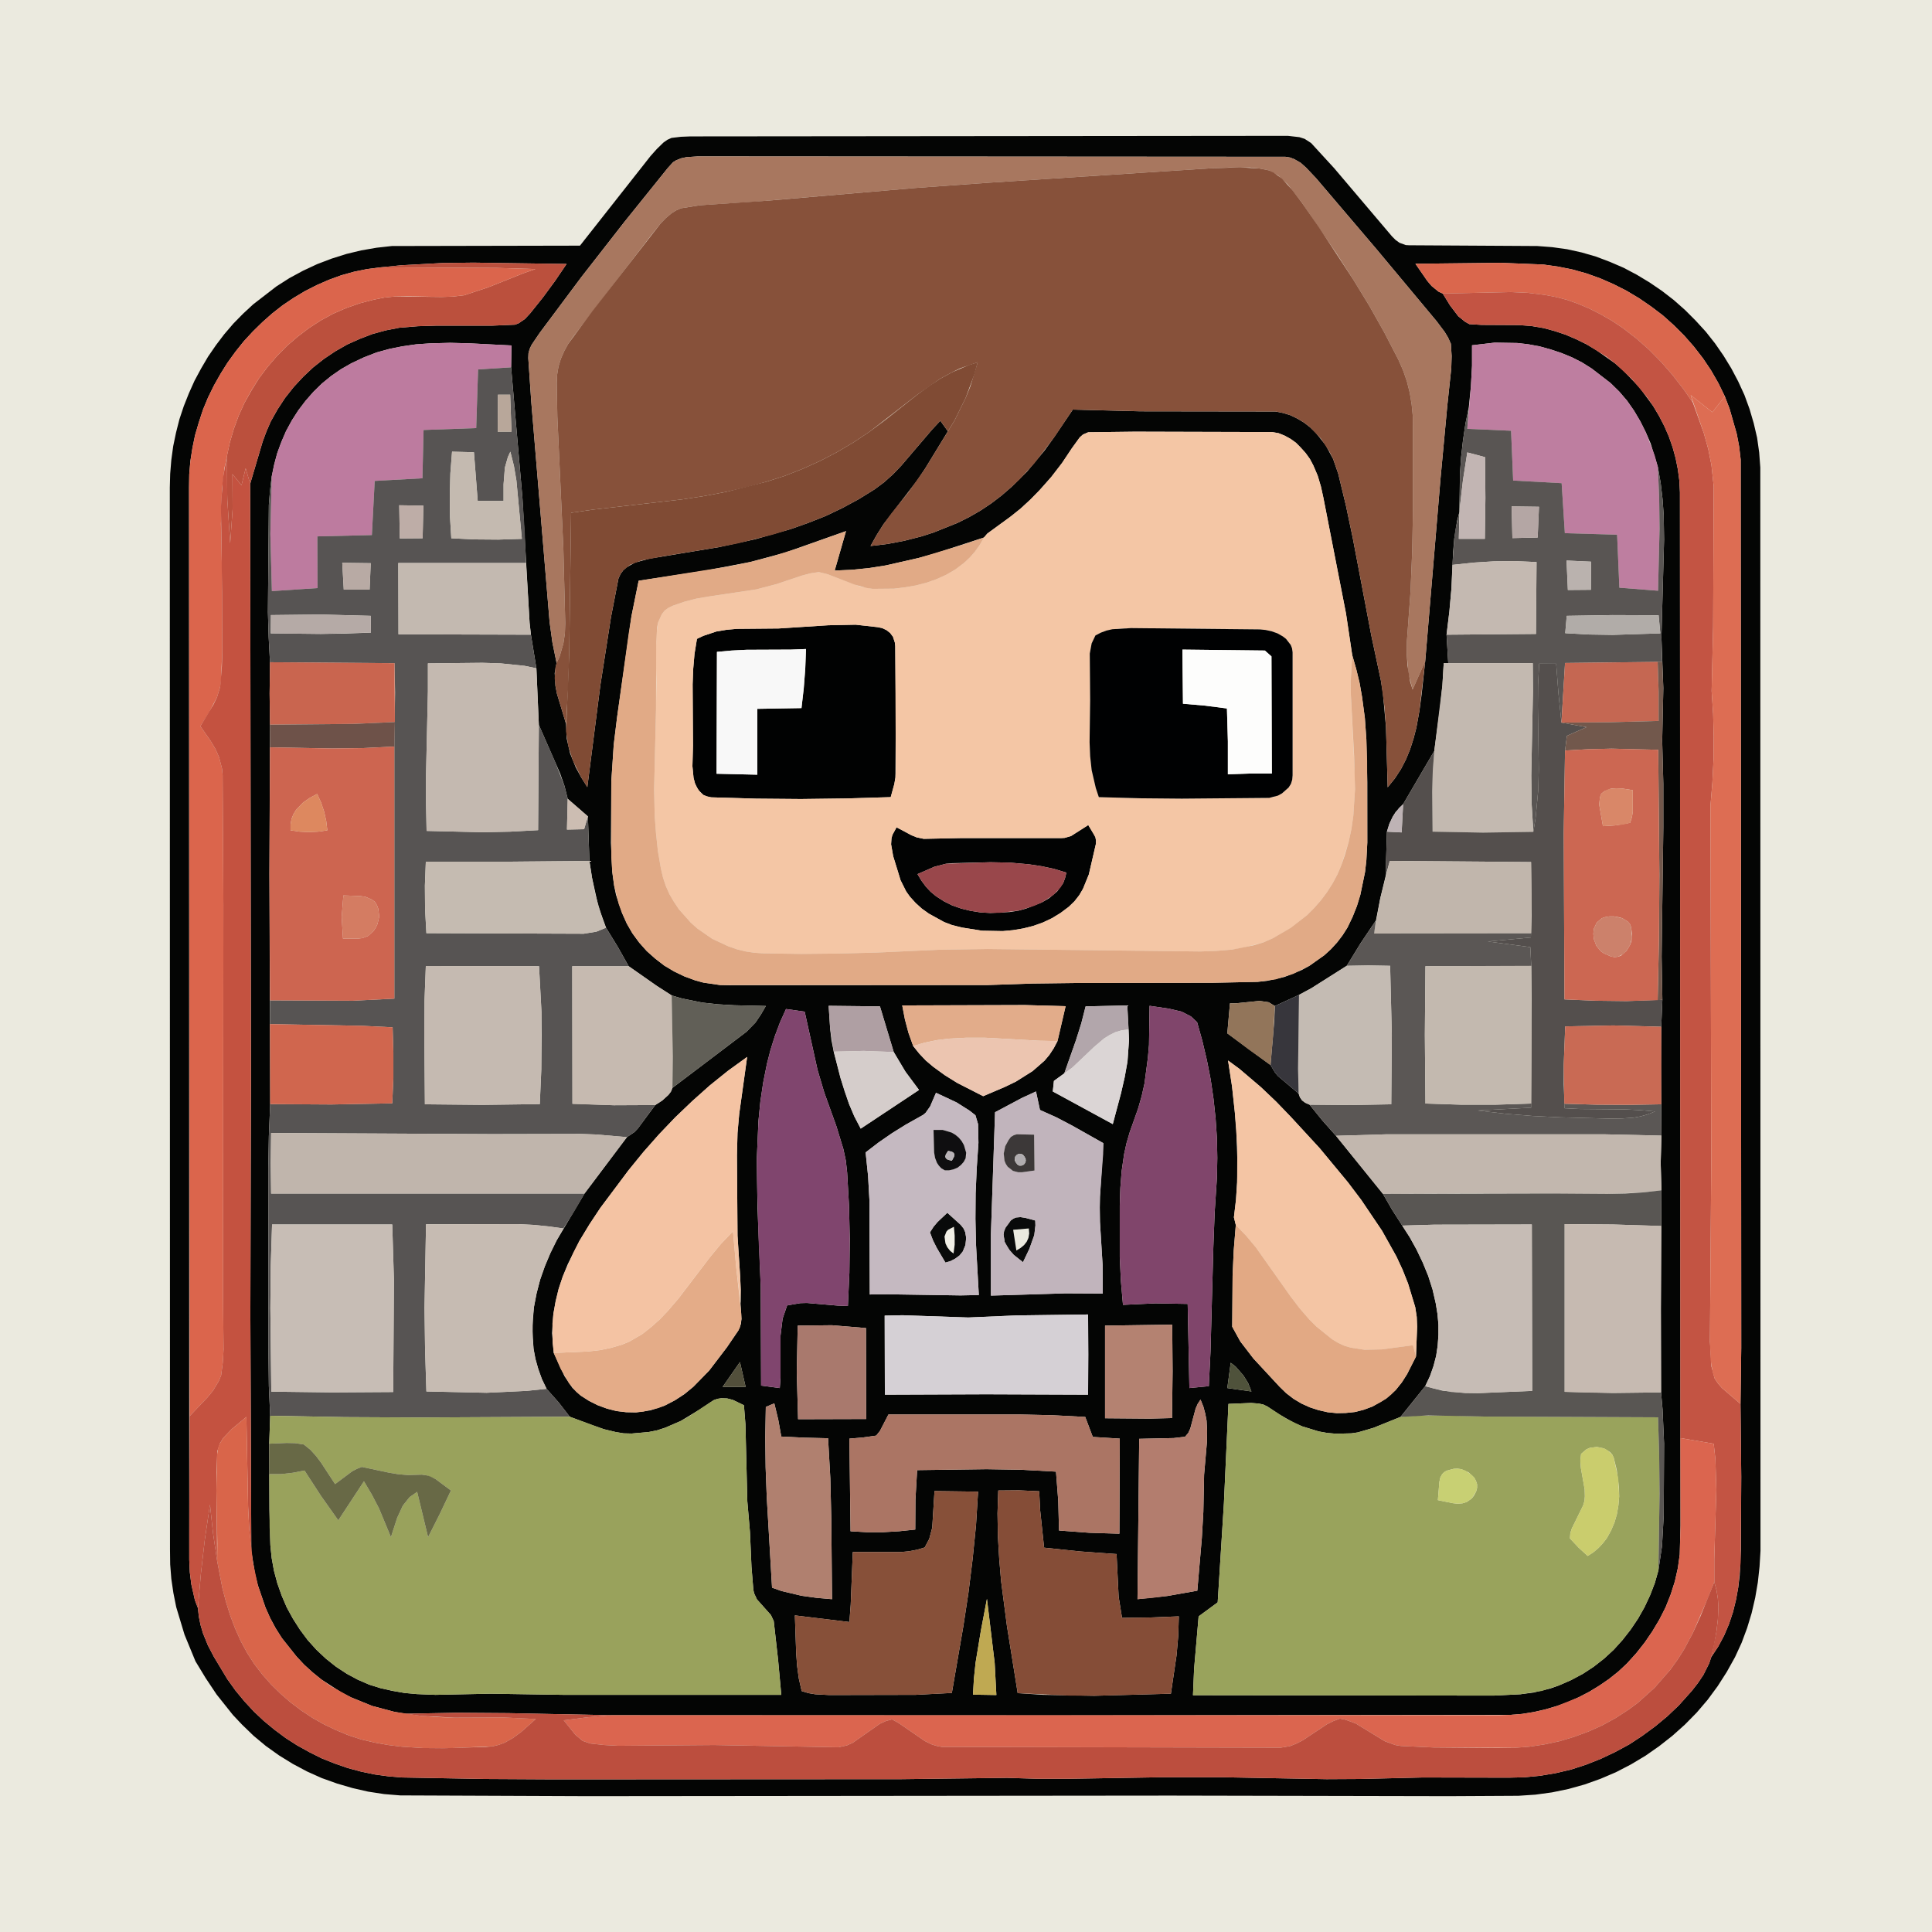<?xml version="1.0" standalone="no"?><!DOCTYPE svg PUBLIC "-//W3C//DTD SVG 1.1//EN" "http://www.w3.org/Graphics/SVG/1.1/DTD/svg11.dtd"><svg height="1024" node-id="1" sillyvg="true" template-height="1024" template-width="1024" version="1.1" viewBox="0 0 1024 1024" width="1024" xmlns="http://www.w3.org/2000/svg" xmlns:xlink="http://www.w3.org/1999/xlink"><defs node-id="111"></defs><path d="M 0.00 0.00 L 1024.00 0.00 L 1024.00 1024.00 L 0.00 1024.00 Z" fill="#ebeadf" fill-rule="nonzero" node-id="113" stroke="none" target-height="1024" target-width="1024" target-x="0" target-y="0"></path><path d="M 505.40 664.40 L 503.60 663.00 L 502.10 661.10 L 501.10 659.00 L 500.60 655.40 L 501.60 652.80 L 502.50 651.80 L 505.60 650.20 L 506.00 654.90 L 506.00 659.70 L 505.40 664.40 Z" fill="#f1efe6" fill-rule="nonzero" node-id="115" stroke="none" target-height="14.2" target-width="5.4" target-x="500.6" target-y="650.2"></path><path d="M 369.40 338.60 L 372.80 337.00 L 379.70 334.70 L 385.10 333.80 L 390.60 333.30 L 412.70 333.10 L 439.00 331.40 L 453.50 331.10 L 465.10 332.40 L 467.60 332.90 L 469.90 334.00 L 471.80 335.50 L 473.30 337.50 L 474.30 340.60 L 474.50 342.40 L 474.80 375.50 L 474.60 412.10 L 474.00 415.60 L 472.10 422.50 L 448.30 423.20 L 424.50 423.50 L 400.70 423.30 L 376.90 422.60 L 374.70 422.10 L 372.90 421.40 L 370.20 418.80 L 368.40 415.30 L 367.60 412.30 L 367.00 406.10 L 367.30 395.20 L 367.10 362.70 L 367.40 354.70 L 368.10 346.60 L 369.40 338.60 Z M 380.00 345.50 L 379.80 410.10 L 401.40 410.60 L 401.40 375.70 L 424.80 375.30 L 426.00 364.90 L 426.80 354.50 L 427.20 344.00 L 419.30 344.30 L 395.70 344.40 L 387.80 344.80 L 380.00 345.50 Z" fill="#010202" fill-rule="nonzero" node-id="117" stroke="none" target-height="92.4" target-width="107.8" target-x="367" target-y="331.1"></path><path d="M 476.30 463.20 L 473.40 453.80 L 472.30 447.50 L 472.50 444.40 L 473.00 442.50 L 475.20 438.50 L 483.10 442.70 L 485.80 443.80 L 489.60 444.60 L 509.30 444.20 L 562.40 444.20 L 564.30 444.10 L 567.70 443.10 L 576.80 437.30 L 579.80 442.10 L 580.60 443.80 L 580.90 445.50 L 580.80 447.50 L 577.10 463.50 L 574.00 471.10 L 572.00 474.50 L 569.50 477.70 L 566.50 480.60 L 562.10 483.90 L 557.50 486.70 L 552.60 489.00 L 547.50 490.80 L 542.30 492.10 L 536.90 493.00 L 531.50 493.50 L 520.50 493.30 L 509.80 491.60 L 504.60 490.30 L 500.40 488.70 L 492.40 484.30 L 488.60 481.60 L 485.30 478.60 L 482.30 475.30 L 480.30 472.50 L 477.30 466.50 L 476.30 463.20 Z M 486.30 463.30 L 488.40 466.80 L 490.70 469.90 L 493.20 472.60 L 496.10 475.00 L 500.30 477.70 L 504.70 479.90 L 509.60 481.60 L 514.60 482.80 L 519.70 483.60 L 524.90 483.90 L 535.20 483.40 L 540.10 482.60 L 544.00 481.50 L 552.20 478.30 L 556.00 476.10 L 560.30 472.50 L 563.50 468.10 L 564.50 465.40 L 565.20 462.50 L 558.60 460.50 L 552.00 459.10 L 545.40 458.10 L 535.20 457.20 L 525.00 457.00 L 504.70 457.50 L 501.40 457.80 L 495.20 459.40 L 486.30 463.30 Z" fill="#020303" fill-rule="nonzero" node-id="119" stroke="none" target-height="56.2" target-width="108.6" target-x="472.3" target-y="437.3"></path><path d="M 355.90 73.10 L 360.90 72.50 L 365.90 72.30 L 682.60 72.00 L 688.70 72.70 L 691.50 73.60 L 694.90 75.80 L 707.10 89.10 L 737.80 125.30 L 739.70 127.20 L 741.80 128.70 L 745.10 129.90 L 746.90 130.00 L 814.80 130.40 L 822.70 131.00 L 830.60 132.10 L 838.30 133.80 L 845.90 136.00 L 853.30 138.80 L 860.50 141.90 L 867.50 145.60 L 874.30 149.70 L 880.90 154.20 L 887.10 159.00 L 893.10 164.30 L 898.70 169.90 L 904.10 175.80 L 909.00 182.00 L 913.50 188.50 L 917.60 195.20 L 921.30 202.20 L 924.60 209.40 L 927.30 216.80 L 929.50 224.30 L 931.30 232.00 L 932.40 239.80 L 933.00 247.80 L 933.10 822.00 L 932.60 830.30 L 931.70 838.60 L 930.30 846.80 L 928.40 855.00 L 926.00 862.90 L 923.10 870.70 L 919.60 878.30 L 915.20 886.20 L 910.40 893.70 L 905.10 900.90 L 899.30 907.70 L 893.00 914.10 L 886.40 920.00 L 879.40 925.50 L 872.10 930.60 L 864.40 935.20 L 856.50 939.30 L 848.30 942.80 L 839.90 945.80 L 831.30 948.20 L 822.60 950.00 L 813.80 951.20 L 804.80 951.80 L 767.90 952.00 L 620.60 951.70 L 311.40 952.00 L 212.10 951.60 L 203.60 950.90 L 195.10 949.60 L 186.80 947.70 L 178.60 945.30 L 170.50 942.40 L 162.70 938.90 L 155.20 934.90 L 147.90 930.40 L 140.90 925.40 L 134.40 920.00 L 128.20 914.00 L 123.40 908.90 L 114.80 898.10 L 109.00 889.40 L 103.60 880.50 L 97.80 866.40 L 93.40 851.80 L 91.90 844.30 L 90.80 836.80 L 90.20 829.20 L 90.10 821.50 L 90.00 258.40 L 90.20 251.10 L 90.80 243.80 L 91.80 236.50 L 93.30 229.30 L 95.10 222.20 L 97.40 215.30 L 100.10 208.50 L 103.10 201.80 L 106.60 195.30 L 110.30 189.00 L 114.50 182.90 L 118.90 177.10 L 123.70 171.50 L 128.80 166.30 L 134.20 161.30 L 146.50 151.80 L 153.40 147.40 L 160.60 143.50 L 168.10 140.00 L 175.70 137.10 L 183.60 134.60 L 191.50 132.70 L 199.60 131.30 L 207.70 130.40 L 307.40 130.20 L 344.80 82.70 L 348.10 79.00 L 351.70 75.50 L 353.70 74.10 L 355.90 73.10 Z M 353.90 89.10 L 330.80 117.80 L 308.10 146.90 L 286.00 176.50 L 281.80 182.70 L 280.70 185.00 L 280.10 187.30 L 280.00 189.80 L 281.60 213.20 L 291.30 329.70 L 292.80 340.60 L 295.00 351.40 L 294.00 356.80 L 294.40 363.60 L 295.20 367.70 L 300.00 383.60 L 300.40 391.60 L 302.20 399.40 L 305.20 406.80 L 308.10 412.10 L 311.30 417.20 L 318.20 363.20 L 323.80 327.30 L 327.80 306.60 L 328.90 304.20 L 330.30 302.30 L 332.10 300.70 L 336.50 298.20 L 344.20 296.10 L 381.00 290.00 L 400.30 285.80 L 419.20 280.40 L 428.50 277.10 L 437.60 273.50 L 446.40 269.30 L 455.10 264.60 L 463.50 259.40 L 468.60 255.60 L 473.30 251.40 L 477.70 246.80 L 494.10 227.60 L 498.40 223.00 L 502.40 228.60 L 490.30 248.40 L 486.00 254.80 L 468.30 277.80 L 464.70 283.50 L 461.40 289.40 L 470.50 288.30 L 479.40 286.60 L 488.40 284.30 L 494.90 282.20 L 507.60 277.10 L 513.80 274.00 L 519.70 270.60 L 525.40 266.80 L 530.90 262.60 L 536.10 258.10 L 544.40 249.90 L 553.70 238.70 L 558.80 231.60 L 568.60 217.10 L 604.40 218.00 L 676.00 218.10 L 680.10 218.90 L 684.00 220.10 L 687.70 221.90 L 691.20 224.00 L 694.40 226.50 L 697.40 229.40 L 702.60 235.90 L 706.60 243.30 L 709.30 251.10 L 713.40 268.10 L 717.00 285.20 L 726.80 336.70 L 731.90 360.70 L 733.00 367.70 L 734.60 385.40 L 735.50 417.30 L 739.30 412.60 L 742.50 407.70 L 745.20 402.50 L 747.40 397.10 L 749.20 391.50 L 750.70 385.70 L 752.30 376.90 L 753.50 368.00 L 755.40 350.40 L 763.50 253.70 L 767.10 215.00 L 769.20 195.30 L 769.40 188.70 L 769.00 182.20 L 767.50 178.90 L 765.70 175.90 L 761.40 170.20 L 729.70 132.20 L 697.60 94.50 L 692.30 88.90 L 689.40 86.30 L 686.10 84.40 L 683.80 83.50 L 681.30 83.10 L 369.80 82.90 L 363.80 83.30 L 361.00 83.90 L 358.30 85.00 L 356.70 86.00 L 353.90 89.10 Z M 201.70 141.70 L 194.60 142.60 L 187.70 144.00 L 180.90 145.90 L 174.30 148.30 L 167.90 151.10 L 161.60 154.30 L 155.60 157.90 L 149.80 161.80 L 144.30 166.10 L 139.00 170.80 L 134.00 175.70 L 129.20 180.90 L 124.80 186.40 L 120.60 192.20 L 116.90 198.10 L 113.40 204.30 L 110.30 210.60 L 107.60 217.10 L 105.40 223.80 L 103.40 230.60 L 102.00 237.40 L 100.90 244.40 L 100.30 251.40 L 100.20 258.40 L 100.30 826.70 L 100.60 833.30 L 101.40 839.70 L 103.30 848.10 L 104.90 852.30 L 105.40 856.90 L 106.30 861.30 L 107.60 865.70 L 110.20 872.10 L 113.40 878.20 L 120.50 890.00 L 124.80 896.00 L 129.50 901.70 L 134.50 907.10 L 139.80 912.10 L 145.50 916.80 L 151.40 921.20 L 157.50 925.10 L 164.00 928.70 L 170.60 932.00 L 177.40 934.70 L 184.30 937.10 L 191.40 939.00 L 198.60 940.50 L 205.90 941.50 L 213.20 942.10 L 256.80 942.90 L 293.00 943.10 L 477.60 943.00 L 533.80 942.30 L 550.00 942.80 L 566.20 942.80 L 614.90 942.00 L 649.10 942.00 L 703.10 943.00 L 721.00 942.90 L 754.20 942.10 L 799.60 942.20 L 808.00 942.00 L 816.30 941.20 L 824.60 939.80 L 832.70 937.90 L 840.70 935.30 L 848.50 932.20 L 856.10 928.60 L 863.50 924.60 L 870.50 920.00 L 877.30 915.00 L 883.70 909.70 L 889.80 903.90 L 896.70 896.20 L 899.90 892.10 L 902.80 887.80 L 905.90 881.60 L 907.00 878.30 L 910.70 872.70 L 913.80 866.90 L 916.40 860.80 L 918.50 854.50 L 920.10 848.00 L 921.30 841.40 L 922.10 834.80 L 922.70 821.50 L 922.90 782.80 L 922.50 744.10 L 922.90 714.40 L 922.60 243.60 L 921.80 236.70 L 920.50 229.90 L 916.70 216.60 L 914.20 210.10 L 910.80 203.10 L 906.90 196.30 L 902.60 189.90 L 897.80 183.70 L 892.70 177.90 L 887.20 172.40 L 881.40 167.20 L 875.20 162.50 L 868.80 158.10 L 862.10 154.10 L 855.20 150.60 L 848.10 147.50 L 840.80 144.90 L 833.30 142.80 L 825.70 141.30 L 818.00 140.20 L 795.40 139.30 L 750.20 139.80 L 756.50 148.90 L 758.80 151.60 L 762.50 154.60 L 764.70 155.60 L 768.50 161.80 L 772.90 167.60 L 776.60 170.60 L 778.80 171.80 L 785.30 172.20 L 805.10 172.30 L 811.70 172.80 L 818.20 173.90 L 824.10 175.50 L 829.80 177.40 L 835.40 179.80 L 840.90 182.50 L 846.10 185.60 L 856.00 192.60 L 860.60 196.60 L 869.00 205.40 L 876.20 215.20 L 879.30 220.40 L 882.10 225.80 L 884.50 231.30 L 886.50 237.00 L 888.10 242.80 L 889.30 248.80 L 890.10 254.80 L 890.40 260.90 L 890.70 808.50 L 890.30 823.90 L 889.30 831.10 L 887.70 838.20 L 885.50 845.10 L 882.80 851.90 L 879.50 858.40 L 875.80 864.60 L 871.70 870.60 L 867.20 876.30 L 862.30 881.70 L 857.70 886.00 L 852.80 889.90 L 847.70 893.40 L 842.30 896.70 L 836.70 899.60 L 831.00 902.10 L 825.20 904.20 L 819.10 906.00 L 813.00 907.40 L 806.80 908.40 L 800.60 908.90 L 559.20 909.20 L 324.00 909.10 L 269.50 908.00 L 242.30 907.80 L 215.00 908.30 L 209.00 907.30 L 197.30 904.20 L 186.00 899.60 L 180.60 896.80 L 170.40 890.20 L 165.70 886.40 L 161.20 882.30 L 157.10 877.90 L 149.40 868.20 L 146.10 863.00 L 143.20 857.60 L 140.70 852.00 L 136.70 840.30 L 135.20 834.30 L 133.20 822.10 L 132.70 696.80 L 133.00 571.60 L 132.60 256.40 L 139.20 234.10 L 141.20 228.70 L 143.50 223.40 L 147.10 217.00 L 151.10 210.90 L 155.60 205.20 L 160.60 199.80 L 165.90 194.80 L 171.60 190.30 L 177.70 186.20 L 184.00 182.60 L 190.70 179.60 L 197.50 177.00 L 204.50 175.10 L 211.70 173.70 L 221.50 172.90 L 231.40 172.60 L 260.90 172.60 L 272.90 172.10 L 274.80 171.40 L 278.20 169.10 L 281.00 166.10 L 287.80 157.60 L 294.20 148.90 L 300.30 139.90 L 250.90 139.20 L 234.50 139.40 L 212.60 140.60 L 201.70 141.70 Z M 186.30 192.50 L 180.70 195.70 L 175.50 199.30 L 170.60 203.30 L 166.10 207.70 L 161.90 212.50 L 158.10 217.50 L 154.70 222.80 L 151.60 228.50 L 149.10 234.30 L 146.90 240.30 L 145.30 246.30 L 144.00 252.60 L 143.10 260.10 L 142.50 267.60 L 142.00 324.50 L 142.40 337.70 L 143.10 351.00 L 142.90 367.60 L 143.10 384.10 L 142.80 463.10 L 143.20 585.20 L 142.50 602.20 L 142.20 619.20 L 142.30 718.80 L 142.50 734.60 L 143.20 750.40 L 142.70 765.20 L 142.80 800.10 L 143.30 819.00 L 144.00 825.80 L 145.20 832.50 L 147.00 839.20 L 149.30 845.70 L 152.00 852.00 L 155.30 858.00 L 159.00 863.80 L 163.10 869.30 L 167.70 874.40 L 172.70 879.10 L 178.10 883.40 L 183.90 887.20 L 189.70 890.30 L 195.70 892.90 L 201.80 894.80 L 208.10 896.20 L 214.40 897.30 L 220.90 897.90 L 230.80 898.30 L 260.10 897.70 L 298.60 898.30 L 414.10 898.30 L 412.40 879.70 L 410.10 859.20 L 408.60 856.00 L 401.20 847.70 L 399.70 844.50 L 399.30 842.70 L 398.30 830.40 L 397.50 812.00 L 396.10 795.70 L 395.10 754.90 L 394.30 744.80 L 388.50 742.00 L 385.40 741.20 L 382.30 741.10 L 380.30 741.40 L 378.30 742.10 L 370.80 747.10 L 360.90 753.10 L 352.60 756.70 L 348.30 758.10 L 343.80 759.00 L 334.80 759.80 L 330.50 759.70 L 326.30 759.00 L 320.10 757.50 L 314.00 755.40 L 302.00 750.90 L 296.10 743.30 L 289.70 736.10 L 287.20 730.90 L 285.30 725.60 L 283.80 720.30 L 282.80 714.90 L 282.10 703.90 L 283.00 692.80 L 284.40 685.50 L 286.30 678.20 L 288.80 671.10 L 291.70 664.20 L 295.00 657.50 L 309.80 632.60 L 332.30 602.70 L 336.30 600.00 L 338.10 598.10 L 347.30 585.70 L 351.00 583.30 L 354.30 580.30 L 355.60 578.60 L 356.40 576.60 L 395.60 546.90 L 400.40 542.00 L 403.30 537.70 L 405.90 533.20 L 389.10 532.80 L 380.60 532.30 L 372.30 531.40 L 361.40 529.20 L 356.00 527.60 L 348.20 522.60 L 333.20 512.10 L 327.40 501.80 L 321.20 491.70 L 317.10 480.20 L 313.80 465.30 L 312.40 456.30 L 311.60 432.70 L 300.90 423.40 L 299.20 416.60 L 296.90 410.00 L 285.60 384.20 L 284.30 354.20 L 281.40 336.40 L 280.70 330.10 L 276.90 263.80 L 270.90 194.70 L 271.10 183.10 L 249.50 182.00 L 238.60 181.70 L 227.80 182.00 L 220.60 182.50 L 213.50 183.50 L 206.50 184.90 L 199.60 186.80 L 192.90 189.40 L 186.30 192.50 Z M 780.20 183.00 L 780.20 193.90 L 779.60 204.90 L 778.50 215.80 L 776.70 224.60 L 775.40 233.50 L 774.40 242.40 L 773.80 251.30 L 773.50 271.40 L 772.30 276.00 L 770.80 285.30 L 770.20 292.30 L 769.30 311.80 L 768.20 324.10 L 766.70 336.40 L 767.60 351.50 L 765.20 351.50 L 764.50 363.20 L 763.30 374.80 L 760.20 398.00 L 743.70 426.20 L 739.70 430.40 L 738.20 432.80 L 736.40 436.60 L 735.10 440.80 L 734.40 464.40 L 731.60 476.00 L 729.30 487.80 L 721.30 499.70 L 713.80 511.90 L 695.00 523.80 L 688.50 527.30 L 675.70 533.20 L 672.40 531.20 L 667.60 530.50 L 654.80 531.80 L 651.90 531.80 L 650.50 547.70 L 673.40 564.50 L 675.80 568.50 L 677.30 570.30 L 688.30 579.60 L 689.00 581.60 L 690.10 583.20 L 691.80 584.50 L 694.10 585.50 L 700.90 593.90 L 708.10 602.00 L 733.00 632.80 L 737.90 641.30 L 747.20 655.80 L 750.80 662.30 L 754.10 669.20 L 757.00 676.30 L 759.30 683.50 L 761.00 690.90 L 761.90 696.50 L 762.40 702.10 L 762.40 707.60 L 762.00 713.20 L 761.20 718.60 L 759.80 724.00 L 757.90 729.40 L 755.40 734.70 L 742.30 751.00 L 727.90 756.80 L 719.70 759.20 L 716.30 759.70 L 708.10 759.90 L 703.50 759.50 L 699.00 758.70 L 690.20 756.00 L 686.00 754.20 L 677.90 749.60 L 671.80 745.50 L 669.50 744.40 L 667.00 743.90 L 663.10 743.60 L 651.10 744.10 L 648.70 796.70 L 645.40 849.30 L 635.30 856.70 L 632.90 884.50 L 632.30 898.50 L 791.70 898.70 L 805.80 898.00 L 812.70 897.10 L 821.80 894.90 L 826.30 893.30 L 832.70 890.50 L 838.90 887.20 L 844.70 883.40 L 850.20 879.10 L 855.30 874.40 L 860.00 869.20 L 864.30 863.70 L 868.20 857.90 L 871.60 851.90 L 874.60 845.50 L 877.10 839.00 L 879.00 832.30 L 880.90 819.50 L 881.80 803.30 L 882.00 765.10 L 881.20 747.00 L 880.40 738.00 L 880.30 693.90 L 880.60 630.90 L 880.20 616.40 L 880.60 601.90 L 880.40 564.70 L 880.50 544.20 L 881.10 529.90 L 880.70 507.10 L 881.60 438.40 L 881.60 415.50 L 881.00 392.60 L 881.60 364.70 L 880.60 337.80 L 882.00 286.00 L 881.80 273.10 L 881.20 264.60 L 880.20 256.00 L 878.70 247.50 L 874.90 235.10 L 872.30 229.10 L 869.40 223.30 L 866.10 217.70 L 862.40 212.40 L 858.20 207.50 L 853.60 203.00 L 843.60 195.30 L 838.50 192.10 L 833.20 189.40 L 827.60 187.10 L 821.90 185.20 L 816.10 183.60 L 810.20 182.50 L 804.20 181.80 L 792.20 181.60 L 780.20 183.00 Z M 568.10 237.60 L 562.90 245.40 L 557.20 252.80 L 551.00 259.80 L 546.10 264.80 L 541.00 269.50 L 535.50 273.90 L 523.30 282.80 L 521.50 284.90 L 495.70 293.30 L 487.00 295.70 L 469.40 299.70 L 460.50 301.10 L 451.50 302.00 L 442.40 302.40 L 448.40 281.50 L 415.80 293.00 L 397.50 297.90 L 374.00 302.40 L 338.50 307.80 L 334.70 326.50 L 327.10 379.90 L 325.30 394.60 L 324.00 414.20 L 323.80 446.80 L 324.50 462.00 L 325.50 469.40 L 326.50 474.30 L 329.70 483.90 L 332.20 489.50 L 335.20 494.70 L 338.80 499.60 L 342.80 504.10 L 347.30 508.10 L 352.10 511.80 L 357.30 514.90 L 362.70 517.50 L 368.40 519.60 L 372.80 520.80 L 381.70 522.10 L 386.30 522.20 L 523.20 522.10 L 547.10 521.30 L 571.00 521.00 L 642.70 520.90 L 666.60 520.40 L 671.40 519.90 L 680.80 517.80 L 689.80 514.20 L 694.00 511.90 L 701.90 506.30 L 705.40 503.10 L 708.70 499.50 L 711.60 495.70 L 714.20 491.60 L 716.90 486.00 L 719.20 480.20 L 721.00 474.30 L 723.50 462.20 L 724.20 456.00 L 724.70 446.60 L 724.70 414.60 L 724.20 391.80 L 723.40 380.50 L 721.90 369.30 L 720.60 361.90 L 718.80 354.50 L 716.70 347.20 L 713.40 325.10 L 701.40 263.70 L 700.10 257.80 L 698.40 252.10 L 696.10 246.70 L 694.30 243.30 L 692.00 240.10 L 689.30 237.10 L 686.80 234.60 L 684.00 232.60 L 680.90 230.90 L 677.70 229.60 L 674.30 229.00 L 601.50 228.80 L 576.80 229.10 L 574.00 230.30 L 572.30 231.80 L 568.10 237.60 Z M 439.20 533.10 L 440.00 545.30 L 440.70 551.40 L 441.90 557.40 L 445.50 571.40 L 450.00 585.10 L 452.80 591.70 L 456.20 598.20 L 487.10 577.70 L 479.90 568.00 L 473.70 557.60 L 466.40 533.40 L 439.20 533.10 Z M 478.20 532.90 L 479.60 540.20 L 481.50 547.40 L 484.00 554.40 L 487.20 558.40 L 490.70 562.10 L 494.60 565.40 L 500.80 569.90 L 507.40 574.00 L 521.10 581.00 L 532.60 576.10 L 538.40 573.30 L 547.30 567.70 L 553.60 562.20 L 556.20 559.10 L 558.50 555.60 L 560.50 551.80 L 564.80 533.30 L 543.20 532.70 L 478.20 532.90 Z M 575.40 533.40 L 573.10 542.40 L 570.30 551.30 L 564.10 568.90 L 558.60 572.90 L 558.00 578.50 L 589.80 595.80 L 594.20 579.30 L 596.10 571.00 L 597.60 562.60 L 598.40 551.30 L 597.50 532.90 L 575.40 533.40 Z M 416.60 534.80 L 413.40 541.90 L 410.70 549.10 L 408.40 556.40 L 406.50 563.80 L 404.50 573.80 L 403.00 583.90 L 402.00 594.10 L 401.10 614.70 L 401.50 640.50 L 403.20 681.90 L 403.40 734.40 L 413.30 735.70 L 413.70 730.20 L 413.70 707.90 L 414.80 698.90 L 417.20 691.90 L 424.10 690.70 L 427.70 690.60 L 444.00 692.00 L 449.40 692.20 L 450.20 674.50 L 450.40 656.80 L 450.00 639.10 L 449.00 621.40 L 448.30 615.10 L 447.00 609.00 L 443.30 596.90 L 436.90 579.10 L 433.30 567.00 L 426.50 536.20 L 416.60 534.80 Z M 609.30 533.10 L 609.00 553.80 L 608.40 560.70 L 606.60 574.30 L 605.10 581.00 L 603.20 587.60 L 598.80 600.00 L 597.10 605.80 L 595.80 611.70 L 594.50 620.70 L 593.80 629.70 L 593.50 638.90 L 593.50 666.30 L 594.10 679.00 L 595.20 691.60 L 612.40 690.80 L 629.50 691.10 L 630.40 735.70 L 640.70 734.70 L 641.60 716.30 L 643.10 661.00 L 643.80 642.60 L 645.00 624.20 L 645.20 613.70 L 645.00 603.30 L 644.30 592.90 L 643.20 582.50 L 641.70 572.20 L 639.70 562.00 L 637.30 551.80 L 634.50 541.80 L 631.20 538.70 L 626.30 536.20 L 619.50 534.60 L 609.30 533.10 Z M 318.20 640.20 L 312.50 648.80 L 307.10 657.70 L 300.90 670.10 L 298.30 676.50 L 296.10 683.10 L 294.50 689.70 L 293.30 696.40 L 292.60 706.60 L 293.50 717.10 L 299.20 729.40 L 303.40 735.60 L 307.80 739.70 L 312.20 742.50 L 316.80 744.80 L 321.70 746.60 L 326.80 747.90 L 331.90 748.50 L 337.10 748.60 L 344.80 747.50 L 352.30 745.00 L 357.70 742.20 L 362.80 738.90 L 367.50 735.00 L 375.90 726.40 L 385.20 714.20 L 391.40 705.10 L 392.70 701.80 L 393.00 699.10 L 392.50 690.80 L 392.60 683.60 L 392.30 676.50 L 390.90 655.00 L 390.60 612.30 L 390.90 600.50 L 391.80 590.40 L 396.00 560.20 L 385.90 567.50 L 376.20 575.30 L 366.90 583.60 L 357.90 592.20 L 349.30 601.20 L 341.00 610.60 L 333.10 620.30 L 318.20 640.20 Z M 650.90 562.10 L 653.00 575.80 L 654.50 589.70 L 655.30 598.90 L 655.90 617.40 L 655.70 626.70 L 655.10 635.90 L 654.00 645.20 L 655.00 649.30 L 653.90 662.70 L 653.30 676.20 L 653.10 703.20 L 657.40 711.00 L 664.30 720.00 L 678.20 735.00 L 681.70 738.40 L 685.60 741.40 L 689.80 743.90 L 694.20 745.90 L 698.80 747.40 L 703.60 748.50 L 708.50 749.00 L 713.30 748.90 L 718.10 748.40 L 722.80 747.20 L 727.40 745.50 L 734.70 741.30 L 739.80 736.70 L 743.00 732.70 L 745.80 728.30 L 750.50 719.00 L 751.10 703.20 L 750.90 698.00 L 750.10 692.80 L 746.30 680.30 L 743.40 673.00 L 740.10 665.90 L 732.50 652.30 L 721.50 636.00 L 714.40 626.60 L 699.40 608.50 L 684.20 592.00 L 676.40 583.90 L 668.30 576.20 L 656.90 566.50 L 650.90 562.10 Z M 496.10 579.20 L 493.00 586.40 L 490.60 589.80 L 489.30 590.90 L 480.20 596.00 L 472.80 600.60 L 465.70 605.50 L 458.80 610.80 L 460.10 623.30 L 460.80 635.80 L 461.00 686.10 L 470.60 686.00 L 509.10 686.60 L 518.80 686.40 L 517.30 659.50 L 517.00 646.00 L 517.10 632.50 L 517.70 619.10 L 518.60 605.70 L 518.40 595.80 L 517.00 591.10 L 513.80 588.60 L 507.00 584.30 L 496.10 579.20 Z M 527.40 589.50 L 525.20 654.30 L 525.20 686.70 L 564.70 685.50 L 584.50 685.60 L 584.40 670.40 L 583.00 647.60 L 582.90 640.00 L 583.00 634.30 L 584.80 605.90 L 568.30 596.60 L 559.90 592.20 L 551.20 588.30 L 549.10 578.50 L 541.70 581.90 L 527.40 589.50 Z M 468.90 697.30 L 469.00 739.20 L 522.80 739.00 L 576.70 739.20 L 576.70 696.70 L 538.60 697.20 L 513.20 698.30 L 478.40 697.10 L 468.90 697.30 Z M 422.80 702.60 L 422.30 727.40 L 423.00 752.20 L 459.10 752.10 L 459.00 703.90 L 440.90 702.40 L 422.80 702.60 Z M 585.70 702.60 L 585.70 751.70 L 609.40 751.90 L 621.20 751.60 L 621.50 726.80 L 621.30 702.10 L 585.70 702.60 Z M 383.00 735.10 L 395.20 735.10 L 392.20 721.90 L 383.00 735.10 Z M 652.30 722.30 L 650.50 735.70 L 663.30 737.50 L 661.50 733.00 L 659.00 729.00 L 654.90 724.30 L 652.30 722.30 Z M 405.90 745.70 L 405.60 761.70 L 405.80 777.70 L 406.40 793.60 L 409.20 841.50 L 414.30 843.30 L 424.90 845.80 L 432.90 846.90 L 441.00 847.60 L 440.60 804.90 L 440.10 783.60 L 438.90 762.30 L 426.50 762.00 L 414.10 761.40 L 412.50 752.50 L 410.40 743.80 L 405.90 745.70 Z M 628.10 761.50 L 622.10 762.20 L 603.80 762.60 L 602.90 847.60 L 618.80 845.90 L 634.60 843.10 L 637.00 815.20 L 637.80 801.30 L 638.20 781.60 L 639.70 764.30 L 639.80 758.50 L 639.50 752.90 L 638.80 749.20 L 637.80 745.50 L 636.30 741.80 L 634.80 744.10 L 633.70 746.60 L 630.90 757.10 L 629.80 759.50 L 628.10 761.50 Z M 464.40 760.90 L 457.30 761.90 L 450.20 762.50 L 450.80 811.60 L 459.40 812.10 L 468.00 812.10 L 476.50 811.60 L 485.10 810.70 L 485.20 794.90 L 486.10 779.20 L 522.90 778.70 L 541.30 779.00 L 559.70 780.00 L 560.90 795.50 L 561.30 811.20 L 577.30 812.40 L 593.30 812.90 L 593.50 762.50 L 579.20 761.60 L 575.20 751.00 L 557.90 750.10 L 540.50 749.70 L 470.90 749.70 L 466.40 758.40 L 464.40 760.90 Z M 495.30 790.30 L 494.10 809.70 L 492.50 815.70 L 490.10 820.20 L 486.00 821.40 L 481.80 822.20 L 477.60 822.60 L 452.00 822.60 L 450.90 850.40 L 450.20 859.70 L 421.30 856.20 L 422.00 876.40 L 422.50 883.10 L 423.40 889.70 L 424.90 896.30 L 428.50 897.40 L 432.10 898.00 L 439.50 898.40 L 485.30 898.30 L 504.50 897.30 L 510.60 861.90 L 513.30 844.20 L 515.50 826.40 L 517.30 808.50 L 518.40 790.60 L 495.30 790.30 Z M 529.10 790.00 L 528.70 802.10 L 528.90 814.10 L 529.60 826.10 L 530.60 838.00 L 533.70 861.80 L 539.40 897.40 L 552.90 898.30 L 580.00 898.80 L 620.60 897.70 L 623.60 877.30 L 624.50 867.00 L 624.80 856.70 L 609.80 857.30 L 594.70 857.50 L 592.90 846.30 L 591.80 823.70 L 572.60 822.30 L 553.40 820.30 L 551.30 800.40 L 550.80 790.40 L 540.00 789.90 L 529.10 790.00 Z M 523.10 847.40 L 519.90 864.20 L 517.10 881.10 L 516.20 889.60 L 515.70 898.20 L 528.10 898.40 L 527.20 881.40 L 523.10 847.40 Z" fill="#040504" fill-rule="nonzero" node-id="121" stroke="none" target-height="880" target-width="843.1" target-x="90" target-y="72"></path><path d="M 353.90 89.10 L 356.70 86.00 L 358.30 85.00 L 361.00 83.90 L 363.80 83.30 L 369.80 82.90 L 681.30 83.10 L 683.80 83.50 L 686.10 84.40 L 689.40 86.30 L 692.30 88.90 L 697.60 94.50 L 729.70 132.20 L 761.40 170.20 L 765.70 175.90 L 767.50 178.90 L 769.00 182.20 L 769.40 188.70 L 769.20 195.30 L 767.10 215.00 L 763.50 253.70 L 755.40 350.40 L 748.70 365.50 L 746.50 357.00 L 745.60 346.20 L 745.70 339.70 L 747.60 313.60 L 748.50 291.90 L 748.90 270.20 L 748.90 226.70 L 748.80 220.50 L 748.20 214.30 L 747.20 208.20 L 745.70 202.20 L 743.70 196.40 L 741.20 190.70 L 733.70 176.20 L 725.70 162.00 L 717.20 148.10 L 708.40 134.40 L 690.00 107.40 L 682.40 97.60 L 677.40 93.00 L 672.60 90.30 L 667.50 89.30 L 662.40 88.80 L 652.00 88.80 L 641.70 89.20 L 524.60 96.80 L 485.60 99.60 L 400.30 106.90 L 370.90 108.80 L 360.90 110.40 L 358.40 111.50 L 356.10 112.90 L 353.00 115.50 L 350.10 118.50 L 344.90 125.00 L 303.80 178.50 L 301.20 182.20 L 299.10 186.00 L 297.30 190.10 L 296.00 194.30 L 295.30 198.60 L 295.10 203.10 L 295.40 220.70 L 298.60 290.90 L 299.60 330.30 L 299.40 335.80 L 298.60 341.10 L 296.60 348.00 L 295.00 351.40 L 292.80 340.60 L 291.30 329.70 L 281.60 213.20 L 280.00 189.80 L 280.10 187.30 L 280.70 185.00 L 281.80 182.70 L 286.00 176.50 L 308.10 146.90 L 330.80 117.80 L 353.90 89.10 Z" fill="#a8775f" fill-rule="nonzero" node-id="123" stroke="none" target-height="282.6" target-width="489.4" target-x="280" target-y="82.9"></path><path d="M 407.60 106.30 L 485.60 99.60 L 524.60 96.80 L 641.70 89.20 L 657.20 88.70 L 667.50 89.30 L 672.60 90.30 L 675.10 91.50 L 679.50 94.70 L 685.00 100.80 L 690.00 107.40 L 699.30 120.80 L 717.20 148.10 L 725.70 162.00 L 733.70 176.20 L 741.20 190.70 L 743.70 196.40 L 745.70 202.20 L 747.20 208.20 L 748.20 214.30 L 748.80 220.50 L 748.90 226.70 L 748.90 270.20 L 748.50 291.90 L 747.60 313.60 L 745.70 339.70 L 745.60 346.20 L 746.00 352.70 L 747.40 361.20 L 748.70 365.50 L 755.40 350.40 L 752.30 376.90 L 750.70 385.70 L 749.20 391.50 L 747.40 397.10 L 745.20 402.50 L 742.50 407.70 L 739.30 412.60 L 735.50 417.30 L 734.60 385.40 L 733.80 374.80 L 731.90 360.70 L 726.80 336.70 L 717.00 285.20 L 713.40 268.10 L 709.30 251.10 L 706.60 243.30 L 704.70 239.50 L 700.20 232.60 L 694.40 226.50 L 691.20 224.00 L 687.70 221.90 L 684.00 220.10 L 680.10 218.90 L 676.00 218.10 L 604.40 218.00 L 568.60 217.10 L 558.90 231.60 L 548.30 245.50 L 540.40 254.10 L 536.10 258.10 L 530.90 262.60 L 525.40 266.80 L 519.70 270.60 L 513.80 274.00 L 507.60 277.10 L 494.90 282.20 L 488.40 284.30 L 479.40 286.60 L 470.50 288.30 L 461.40 289.40 L 464.70 283.50 L 468.30 277.80 L 472.30 272.30 L 481.40 261.00 L 490.30 248.40 L 505.90 222.90 L 511.80 210.90 L 514.30 204.80 L 518.20 192.00 L 508.90 195.20 L 504.60 197.30 L 498.20 200.80 L 486.30 209.10 L 460.90 228.80 L 452.50 234.40 L 443.70 239.60 L 434.70 244.30 L 425.40 248.50 L 416.00 252.20 L 406.30 255.30 L 396.50 258.00 L 384.90 260.70 L 373.30 262.90 L 361.50 264.70 L 314.40 270.10 L 302.70 271.80 L 301.70 346.40 L 301.10 365.00 L 300.00 383.60 L 295.20 367.70 L 294.40 363.60 L 294.00 359.50 L 294.30 354.10 L 295.00 351.40 L 296.60 348.00 L 298.60 341.10 L 299.40 335.80 L 299.60 330.30 L 298.60 290.90 L 295.40 220.70 L 295.10 203.10 L 295.30 198.60 L 296.00 194.30 L 297.30 190.10 L 299.10 186.00 L 301.20 182.20 L 313.90 165.00 L 350.10 118.50 L 353.00 115.50 L 356.10 112.90 L 358.40 111.50 L 360.90 110.40 L 370.90 108.80 L 407.60 106.30 Z" fill="#87513a" fill-rule="nonzero" node-id="125" stroke="none" target-height="328.6" target-width="461.4" target-x="294" target-y="88.7"></path><path d="M 492.90 653.20 L 494.80 650.20 L 497.00 647.60 L 502.10 642.80 L 509.20 649.20 L 510.70 651.10 L 511.60 653.10 L 512.10 656.10 L 511.70 659.90 L 510.30 663.30 L 508.60 665.40 L 506.30 667.10 L 503.80 668.40 L 501.10 669.20 L 496.50 661.40 L 494.50 657.40 L 492.90 653.20 Z M 505.40 664.40 L 506.00 659.70 L 506.00 654.90 L 505.60 650.20 L 502.50 651.80 L 501.60 652.80 L 500.60 655.40 L 501.10 659.00 L 502.10 661.10 L 503.60 663.00 L 505.40 664.40 Z" fill="#090a0a" fill-rule="nonzero" node-id="127" stroke="none" target-height="26.4" target-width="19.2" target-x="492.9" target-y="642.8"></path><path d="M 534.50 648.60 L 535.70 646.90 L 537.10 645.90 L 538.50 645.30 L 540.90 645.10 L 543.50 645.50 L 548.70 646.90 L 548.80 649.50 L 548.20 654.60 L 545.60 661.90 L 542.20 669.00 L 537.30 665.10 L 535.10 662.60 L 533.30 660.00 L 532.50 658.20 L 531.90 654.40 L 532.20 652.50 L 533.00 650.60 L 534.50 648.60 Z M 537.00 651.80 L 538.70 662.80 L 541.00 661.40 L 542.80 659.90 L 544.20 658.10 L 545.10 656.10 L 545.50 653.80 L 545.30 651.10 L 537.00 651.80 Z" fill="#090a0a" fill-rule="nonzero" node-id="129" stroke="none" target-height="23.9" target-width="16.9" target-x="531.9" target-y="645.1"></path><path d="M 201.70 141.70 L 212.60 140.60 L 234.50 139.40 L 250.90 139.20 L 300.30 139.90 L 294.20 148.90 L 287.80 157.60 L 281.00 166.10 L 278.20 169.10 L 274.80 171.40 L 272.90 172.10 L 260.90 172.60 L 231.40 172.60 L 221.50 172.90 L 211.70 173.70 L 204.50 175.10 L 197.50 177.00 L 190.70 179.60 L 184.00 182.60 L 177.70 186.20 L 171.60 190.30 L 165.90 194.80 L 160.60 199.80 L 155.60 205.20 L 151.10 210.90 L 147.10 217.00 L 143.50 223.40 L 141.20 228.70 L 139.20 234.10 L 132.60 256.40 L 130.20 248.20 L 128.00 257.20 L 123.20 251.30 L 123.30 269.70 L 122.00 288.00 L 120.50 265.00 L 120.20 253.50 L 120.20 242.00 L 121.80 234.60 L 123.90 227.40 L 126.50 220.30 L 129.60 213.50 L 133.30 206.90 L 137.30 200.50 L 141.80 194.50 L 146.70 188.80 L 152.00 183.40 L 157.70 178.50 L 163.60 174.00 L 169.90 169.90 L 176.50 166.30 L 183.40 163.30 L 190.50 160.80 L 197.80 158.90 L 203.80 157.70 L 209.80 157.10 L 234.00 157.40 L 240.00 157.20 L 246.00 156.50 L 258.70 152.30 L 277.50 144.80 L 283.80 142.60 L 263.30 142.00 L 201.70 141.70 Z" fill="#bb503d" fill-rule="nonzero" node-id="131" stroke="none" target-height="148.8" target-width="180.1" target-x="120.2" target-y="139.2"></path><path d="M 750.20 139.80 L 795.40 139.30 L 818.00 140.20 L 825.70 141.30 L 833.30 142.80 L 840.80 144.90 L 848.10 147.50 L 855.20 150.60 L 862.10 154.10 L 868.80 158.10 L 875.20 162.50 L 881.40 167.20 L 887.20 172.40 L 892.70 177.90 L 897.80 183.70 L 902.60 189.90 L 906.90 196.30 L 910.80 203.10 L 914.20 210.10 L 907.60 218.50 L 896.10 209.40 L 897.30 213.50 L 892.10 206.00 L 886.50 198.80 L 880.50 191.90 L 874.10 185.40 L 867.30 179.40 L 860.20 173.90 L 854.50 170.10 L 848.60 166.70 L 842.50 163.60 L 836.10 160.90 L 830.40 158.90 L 824.60 157.40 L 818.70 156.30 L 809.80 155.20 L 800.80 154.80 L 764.70 155.60 L 762.50 154.60 L 758.80 151.60 L 756.50 148.90 L 750.20 139.80 Z" fill="#da674d" fill-rule="nonzero" node-id="133" stroke="none" target-height="79.2" target-width="164" target-x="750.2" target-y="139.3"></path><path d="M 100.20 258.40 L 100.30 251.40 L 100.90 244.40 L 102.00 237.40 L 103.40 230.60 L 105.40 223.80 L 107.60 217.10 L 110.30 210.60 L 113.40 204.30 L 116.90 198.10 L 120.60 192.20 L 124.80 186.40 L 129.20 180.90 L 134.00 175.70 L 139.00 170.80 L 144.30 166.10 L 149.80 161.80 L 155.60 157.90 L 161.60 154.30 L 167.90 151.10 L 174.30 148.30 L 180.90 145.90 L 187.70 144.00 L 194.60 142.60 L 201.70 141.70 L 263.30 142.00 L 283.80 142.60 L 277.50 144.80 L 258.70 152.30 L 246.00 156.50 L 240.00 157.20 L 234.00 157.40 L 215.80 157.00 L 209.80 157.10 L 203.80 157.70 L 197.80 158.90 L 190.50 160.80 L 183.40 163.30 L 176.50 166.30 L 169.90 169.90 L 163.60 174.00 L 157.70 178.50 L 152.00 183.40 L 146.70 188.80 L 141.80 194.50 L 137.30 200.50 L 133.30 206.80 L 129.60 213.50 L 126.50 220.30 L 123.90 227.40 L 121.80 234.60 L 119.00 247.90 L 117.60 259.80 L 117.10 277.70 L 117.70 304.70 L 117.80 345.30 L 117.10 361.10 L 116.70 364.00 L 115.00 369.60 L 110.90 377.40 L 106.20 384.90 L 111.70 392.80 L 114.20 397.00 L 116.10 401.30 L 117.70 407.50 L 118.00 410.80 L 118.40 479.90 L 118.20 687.30 L 118.50 715.20 L 118.10 722.10 L 117.20 729.00 L 116.00 731.90 L 112.90 737.10 L 110.00 740.60 L 100.50 750.60 L 100.20 258.40 Z" fill="#db654c" fill-rule="nonzero" node-id="135" stroke="none" target-height="608.9" target-width="183.6" target-x="100.2" target-y="141.7"></path><path d="M 764.70 155.60 L 800.80 154.80 L 809.80 155.20 L 818.70 156.30 L 824.60 157.40 L 830.40 158.90 L 836.10 160.90 L 842.50 163.60 L 848.60 166.70 L 854.50 170.10 L 860.20 173.90 L 867.30 179.40 L 874.10 185.40 L 880.50 191.90 L 886.50 198.80 L 892.10 206.00 L 897.30 213.50 L 903.10 229.70 L 905.40 238.00 L 907.10 246.50 L 908.30 257.80 L 908.00 332.10 L 907.20 366.30 L 908.00 378.40 L 908.30 390.50 L 908.20 402.60 L 907.60 414.70 L 906.60 426.80 L 907.00 616.30 L 906.30 711.10 L 907.10 724.30 L 908.80 730.60 L 910.60 733.30 L 912.70 735.70 L 922.50 744.10 L 922.90 782.80 L 922.60 828.10 L 921.30 841.40 L 920.10 848.00 L 918.50 854.50 L 916.40 860.80 L 913.80 866.90 L 910.70 872.70 L 907.00 878.30 L 909.70 865.10 L 910.50 858.40 L 910.80 851.80 L 910.50 847.30 L 909.80 842.90 L 908.60 838.50 L 908.60 826.30 L 909.70 789.60 L 909.20 773.40 L 908.30 765.20 L 890.60 762.20 L 890.40 260.90 L 890.10 254.80 L 889.30 248.80 L 888.10 242.80 L 886.50 237.00 L 884.50 231.30 L 882.10 225.80 L 879.30 220.40 L 876.20 215.20 L 872.70 210.20 L 864.90 200.90 L 856.00 192.60 L 851.20 188.90 L 840.90 182.50 L 835.40 179.80 L 829.80 177.40 L 824.10 175.50 L 818.20 173.90 L 811.70 172.80 L 805.10 172.30 L 785.30 172.20 L 778.80 171.80 L 776.60 170.60 L 772.90 167.60 L 768.50 161.80 L 764.70 155.60 Z" fill="#c35443" fill-rule="nonzero" node-id="137" stroke="none" target-height="723.5" target-width="158.2" target-x="764.7" target-y="154.8"></path><path d="M 186.30 192.50 L 192.90 189.40 L 199.60 186.80 L 206.50 184.90 L 213.50 183.50 L 220.60 182.50 L 227.80 182.00 L 238.60 181.70 L 249.50 182.00 L 271.10 183.10 L 270.90 194.70 L 253.40 195.80 L 252.40 226.90 L 224.50 227.90 L 223.90 253.50 L 198.60 254.90 L 197.10 283.60 L 168.20 284.30 L 168.30 311.70 L 144.10 313.30 L 143.30 283.00 L 144.00 252.60 L 145.30 246.30 L 146.90 240.30 L 149.10 234.30 L 151.60 228.50 L 154.70 222.80 L 158.10 217.50 L 161.90 212.50 L 166.10 207.70 L 170.60 203.30 L 175.50 199.30 L 180.70 195.70 L 186.30 192.50 Z" fill="#bd7b9f" fill-rule="nonzero" node-id="139" stroke="none" target-height="131.6" target-width="127.8" target-x="143.3" target-y="181.7"></path><path d="M 780.20 183.00 L 792.20 181.60 L 804.20 181.80 L 810.20 182.50 L 816.10 183.60 L 821.90 185.20 L 827.60 187.10 L 833.20 189.40 L 838.50 192.10 L 843.60 195.30 L 853.60 203.00 L 858.20 207.50 L 862.40 212.40 L 866.10 217.70 L 869.40 223.30 L 872.30 229.10 L 877.00 241.30 L 878.70 247.50 L 879.40 263.90 L 879.60 280.30 L 878.80 313.10 L 858.30 311.50 L 857.10 283.40 L 829.40 282.60 L 827.70 256.10 L 802.00 254.70 L 800.90 228.30 L 777.70 227.30 L 779.60 204.90 L 780.20 193.90 L 780.20 183.00 Z" fill="#be7ea0" fill-rule="nonzero" node-id="141" stroke="none" target-height="131.5" target-width="101.9" target-x="777.7" target-y="181.6"></path><path d="M 469.10 222.70 L 486.30 209.10 L 492.20 204.80 L 498.20 200.80 L 504.60 197.30 L 513.50 193.50 L 518.20 192.00 L 516.40 198.50 L 511.80 210.90 L 505.90 222.90 L 502.40 228.60 L 498.40 223.00 L 494.10 227.60 L 477.70 246.80 L 473.30 251.40 L 468.60 255.60 L 463.50 259.40 L 455.10 264.60 L 446.40 269.30 L 437.60 273.50 L 428.50 277.10 L 419.20 280.40 L 409.80 283.30 L 390.70 288.10 L 381.00 290.00 L 351.80 294.80 L 340.20 297.00 L 334.10 299.30 L 330.30 302.30 L 328.90 304.20 L 327.80 306.60 L 323.80 327.30 L 318.20 363.20 L 311.30 417.20 L 308.10 412.10 L 303.60 403.10 L 301.20 395.50 L 300.00 387.70 L 301.70 346.40 L 302.70 271.80 L 314.40 270.10 L 361.50 264.70 L 373.30 262.90 L 384.90 260.70 L 406.30 255.30 L 416.00 252.20 L 425.40 248.50 L 434.70 244.30 L 443.70 239.60 L 452.50 234.40 L 460.90 228.80 L 469.10 222.70 Z" fill="#804b34" fill-rule="nonzero" node-id="143" stroke="none" target-height="225.2" target-width="218.2" target-x="300" target-y="192"></path><path d="M 253.40 195.80 L 270.90 194.70 L 276.90 263.80 L 278.10 281.10 L 278.80 298.40 L 211.10 298.40 L 211.20 336.20 L 281.40 336.40 L 284.30 354.20 L 278.00 352.90 L 265.30 351.60 L 255.70 351.30 L 226.80 351.60 L 226.80 366.40 L 225.80 410.80 L 225.80 425.60 L 226.10 440.40 L 255.70 441.10 L 270.40 440.80 L 285.20 440.00 L 285.60 384.20 L 294.10 403.50 L 299.20 416.60 L 300.90 423.40 L 300.50 439.70 L 309.60 439.50 L 311.60 432.70 L 312.40 456.30 L 269.00 456.70 L 225.70 456.70 L 225.20 469.40 L 225.30 482.00 L 226.00 494.60 L 309.40 494.90 L 316.10 493.80 L 321.20 491.70 L 327.40 501.80 L 333.20 512.10 L 303.30 512.10 L 303.40 585.00 L 325.30 585.80 L 347.30 585.70 L 338.10 598.10 L 336.30 600.00 L 332.30 602.70 L 315.90 601.30 L 307.70 601.00 L 260.60 601.10 L 143.70 600.50 L 143.50 616.60 L 143.70 632.60 L 309.80 632.60 L 304.40 642.00 L 298.60 651.10 L 290.60 650.00 L 282.50 649.20 L 274.50 648.80 L 225.80 648.90 L 225.00 693.20 L 225.30 715.40 L 226.00 737.50 L 257.90 738.20 L 279.10 737.20 L 289.70 736.10 L 296.10 743.30 L 302.00 750.90 L 222.60 751.30 L 182.90 751.10 L 143.20 750.40 L 142.50 734.60 L 142.30 718.80 L 142.20 619.20 L 142.50 602.20 L 143.20 585.20 L 175.60 585.40 L 207.90 584.80 L 208.50 571.40 L 208.50 557.90 L 208.10 544.50 L 191.90 543.70 L 143.10 542.80 L 143.10 530.20 L 187.10 530.40 L 209.00 529.30 L 209.00 395.70 L 209.40 367.10 L 209.10 351.50 L 143.10 351.00 L 142.40 337.70 L 142.00 324.50 L 142.50 267.60 L 143.10 260.10 L 144.00 252.60 L 143.30 283.00 L 144.10 313.30 L 168.30 311.70 L 168.20 284.30 L 197.10 283.60 L 198.60 254.90 L 223.90 253.50 L 224.50 227.90 L 252.40 226.90 L 253.40 195.80 Z M 263.90 209.20 L 263.80 228.80 L 271.10 228.80 L 270.40 209.20 L 263.90 209.20 Z M 239.60 239.40 L 238.70 250.90 L 238.40 262.30 L 238.50 273.90 L 239.20 285.30 L 251.70 285.90 L 264.10 286.00 L 276.60 285.60 L 273.70 254.60 L 272.40 247.00 L 270.50 239.40 L 269.20 242.20 L 267.60 247.80 L 266.90 256.70 L 266.90 265.50 L 253.20 265.50 L 251.20 239.70 L 239.60 239.40 Z M 211.60 267.80 L 211.90 285.40 L 224.00 285.30 L 224.40 268.00 L 211.60 267.80 Z M 181.40 298.30 L 182.20 312.50 L 195.90 312.50 L 196.50 298.50 L 181.40 298.30 Z M 143.60 326.00 L 143.50 335.70 L 170.00 336.00 L 183.30 335.80 L 196.60 335.30 L 196.50 326.40 L 170.10 325.70 L 143.60 326.00 Z M 225.70 512.00 L 225.00 530.30 L 224.90 548.60 L 225.20 585.30 L 255.60 585.60 L 286.10 585.20 L 286.90 566.90 L 287.10 548.60 L 287.00 536.40 L 285.70 512.10 L 225.70 512.00 Z M 144.20 649.00 L 143.50 671.10 L 143.30 693.30 L 143.80 737.60 L 176.10 738.00 L 208.40 737.80 L 208.80 678.60 L 207.90 649.00 L 144.20 649.00 Z" fill="#575453" fill-rule="nonzero" node-id="145" stroke="none" target-height="556.6" target-width="205.3" target-x="142" target-y="194.7"></path><path d="M 263.90 209.20 L 270.40 209.20 L 271.10 228.80 L 263.80 228.80 L 263.90 209.20 Z" fill="#b8a79a" fill-rule="nonzero" node-id="147" stroke="none" target-height="19.6" target-width="7.3" target-x="263.8" target-y="209.2"></path><path d="M 896.10 209.40 L 907.60 218.50 L 914.20 210.10 L 916.70 216.60 L 920.50 229.90 L 921.80 236.70 L 922.60 243.60 L 922.90 714.40 L 922.50 744.10 L 912.70 735.70 L 910.60 733.30 L 908.80 730.60 L 907.80 727.50 L 906.70 721.00 L 906.30 711.10 L 907.00 616.30 L 906.60 426.80 L 907.60 414.70 L 908.20 402.60 L 908.30 390.50 L 908.00 378.40 L 907.20 366.30 L 908.00 332.10 L 908.30 257.80 L 907.10 246.50 L 905.40 238.00 L 903.10 229.70 L 896.10 209.40 Z" fill="#dd6d53" fill-rule="nonzero" node-id="149" stroke="none" target-height="534.7" target-width="26.8" target-x="896.1" target-y="209.4"></path><path d="M 773.70 269.30 L 773.80 251.30 L 774.40 242.40 L 775.40 233.50 L 776.70 224.60 L 778.50 215.80 L 777.70 227.30 L 800.90 228.30 L 802.00 254.70 L 827.70 256.10 L 829.40 282.60 L 857.10 283.40 L 858.30 311.50 L 878.80 313.10 L 879.60 280.30 L 879.40 263.90 L 878.70 247.50 L 880.20 256.00 L 881.20 264.60 L 881.80 273.10 L 882.00 286.00 L 880.60 337.80 L 881.00 350.80 L 829.50 351.40 L 827.60 383.00 L 826.00 367.40 L 824.80 351.80 L 815.80 351.80 L 815.20 362.90 L 815.10 374.10 L 815.60 407.70 L 815.30 418.80 L 813.90 433.60 L 812.70 440.90 L 811.80 426.00 L 811.60 411.10 L 812.50 366.40 L 812.40 351.50 L 767.60 351.50 L 766.70 336.40 L 814.10 336.00 L 814.40 297.90 L 803.20 297.40 L 792.10 297.50 L 780.90 298.20 L 769.80 299.40 L 770.80 285.30 L 771.40 280.60 L 773.50 271.40 L 773.20 285.60 L 787.00 285.60 L 787.30 264.00 L 787.10 242.30 L 777.70 239.80 L 775.40 254.50 L 773.70 269.30 Z M 801.20 268.40 L 801.60 285.20 L 815.00 284.90 L 815.70 268.60 L 801.20 268.40 Z M 830.30 297.10 L 831.00 312.70 L 843.20 312.60 L 843.30 297.70 L 830.30 297.10 Z M 830.40 326.40 L 829.60 335.60 L 842.20 336.30 L 854.80 336.50 L 880.00 335.70 L 879.10 326.10 L 854.70 326.00 L 830.40 326.40 Z" fill="#595553" fill-rule="nonzero" node-id="151" stroke="none" target-height="225.1" target-width="115.3" target-x="766.7" target-y="215.8"></path><path d="M 568.10 237.60 L 572.30 231.80 L 574.00 230.30 L 576.80 229.10 L 601.50 228.80 L 674.30 229.00 L 677.70 229.60 L 680.90 230.90 L 684.00 232.60 L 686.80 234.60 L 689.30 237.10 L 692.00 240.10 L 694.30 243.30 L 696.10 246.70 L 698.40 252.10 L 700.10 257.80 L 701.40 263.70 L 713.40 325.10 L 716.70 347.20 L 715.90 361.30 L 716.00 368.40 L 718.10 411.10 L 718.20 418.20 L 717.30 432.30 L 716.30 439.30 L 714.80 446.30 L 711.00 458.40 L 708.90 463.40 L 706.30 468.20 L 703.40 472.80 L 700.10 477.20 L 696.50 481.30 L 692.70 485.10 L 684.10 491.90 L 674.60 497.30 L 669.60 499.50 L 658.70 502.40 L 653.10 503.30 L 644.70 504.00 L 636.20 504.30 L 523.50 503.00 L 497.30 503.40 L 464.30 504.90 L 444.50 505.40 L 424.60 505.60 L 404.70 505.30 L 400.00 505.00 L 395.30 504.30 L 390.70 503.20 L 386.10 501.60 L 377.50 497.60 L 369.70 492.20 L 366.10 489.00 L 359.80 481.90 L 357.20 478.00 L 354.80 473.90 L 352.90 469.60 L 351.40 465.10 L 350.30 460.40 L 348.70 451.10 L 347.70 441.70 L 347.00 432.40 L 346.70 418.30 L 347.70 375.90 L 347.90 361.80 L 347.60 347.80 L 347.90 336.30 L 348.80 329.90 L 350.80 325.50 L 352.20 323.70 L 354.20 322.20 L 356.70 321.00 L 362.80 318.90 L 369.00 317.30 L 375.30 316.20 L 400.80 312.40 L 411.50 309.60 L 424.90 305.10 L 429.40 303.90 L 434.00 303.20 L 438.80 304.40 L 456.00 310.90 L 462.50 312.10 L 473.80 312.00 L 479.60 311.30 L 485.40 310.30 L 490.90 308.90 L 496.30 307.00 L 501.60 304.60 L 506.40 301.80 L 510.90 298.40 L 514.00 295.50 L 516.80 292.30 L 519.30 288.80 L 521.50 284.90 L 523.30 282.80 L 535.50 273.90 L 541.00 269.50 L 546.10 264.80 L 551.00 259.80 L 557.20 252.80 L 562.90 245.40 L 568.10 237.60 Z M 369.40 338.60 L 368.10 346.60 L 367.40 354.70 L 367.10 362.70 L 367.30 395.20 L 367.00 406.10 L 367.60 412.30 L 368.40 415.30 L 369.20 417.20 L 371.40 420.20 L 372.90 421.40 L 374.70 422.10 L 376.90 422.60 L 400.70 423.30 L 424.50 423.50 L 448.30 423.20 L 472.10 422.50 L 474.00 415.60 L 474.60 412.10 L 474.80 408.60 L 474.50 342.40 L 474.30 340.60 L 473.30 337.50 L 471.80 335.50 L 469.90 334.00 L 467.60 332.90 L 465.10 332.40 L 453.50 331.10 L 439.00 331.40 L 412.70 333.10 L 390.60 333.30 L 385.10 333.80 L 379.70 334.70 L 372.80 337.00 L 369.40 338.60 Z M 580.60 336.80 L 578.60 341.00 L 577.60 346.40 L 577.80 371.00 L 577.50 393.40 L 577.80 400.80 L 578.60 408.20 L 580.80 417.70 L 582.40 422.50 L 604.40 423.10 L 626.40 423.30 L 670.40 423.00 L 675.00 422.50 L 679.50 420.50 L 683.00 417.40 L 684.20 415.50 L 684.90 413.30 L 685.10 410.90 L 685.10 345.70 L 684.80 343.60 L 684.10 341.80 L 681.60 338.60 L 677.10 335.70 L 674.00 334.60 L 670.80 333.90 L 667.80 333.60 L 633.60 333.10 L 599.40 332.90 L 592.90 333.20 L 586.50 334.20 L 583.50 335.30 L 580.60 336.80 Z M 476.30 463.20 L 477.30 466.50 L 480.30 472.50 L 482.30 475.30 L 485.30 478.60 L 488.60 481.60 L 492.40 484.30 L 500.40 488.70 L 504.60 490.30 L 509.80 491.60 L 520.50 493.30 L 531.50 493.50 L 536.90 493.00 L 542.30 492.10 L 547.50 490.80 L 552.60 489.00 L 557.50 486.70 L 562.10 483.90 L 566.50 480.60 L 569.50 477.70 L 572.00 474.50 L 574.00 471.10 L 577.10 463.50 L 580.80 447.50 L 580.90 445.50 L 580.60 443.80 L 576.80 437.30 L 567.70 443.10 L 564.30 444.10 L 562.40 444.20 L 509.30 444.20 L 489.60 444.60 L 485.80 443.80 L 483.10 442.70 L 475.20 438.50 L 473.00 442.50 L 472.50 444.40 L 472.30 447.50 L 473.40 453.80 L 476.30 463.20 Z" fill="#f4c6a5" fill-rule="nonzero" node-id="153" stroke="none" target-height="276.8" target-width="371.5" target-x="346.7" target-y="228.8"></path><path d="M 239.60 239.40 L 251.20 239.70 L 253.20 265.50 L 266.90 265.50 L 266.90 256.70 L 267.60 247.80 L 269.20 242.20 L 270.50 239.40 L 272.40 247.00 L 273.70 254.60 L 276.60 285.60 L 264.10 286.00 L 251.70 285.90 L 239.20 285.30 L 238.50 273.90 L 238.40 262.40 L 238.70 250.90 L 239.60 239.40 Z" fill="#c4bab0" fill-rule="nonzero" node-id="155" stroke="none" target-height="46.6" target-width="38.2" target-x="238.4" target-y="239.4"></path><path d="M 777.70 239.80 L 787.10 242.30 L 787.30 264.00 L 787.00 285.60 L 773.20 285.60 L 773.70 269.30 L 775.40 254.50 L 777.70 239.80 Z" fill="#c2b5b3" fill-rule="nonzero" node-id="157" stroke="none" target-height="45.8" target-width="14.1" target-x="773.2" target-y="239.8"></path><path d="M 117.70 313.70 L 117.10 268.70 L 118.10 253.80 L 120.20 242.00 L 120.50 265.00 L 122.00 288.00 L 123.30 269.70 L 123.20 251.30 L 128.00 257.20 L 130.20 248.20 L 132.60 256.40 L 133.00 571.60 L 132.70 696.80 L 133.20 822.10 L 132.10 810.30 L 131.50 798.40 L 130.60 751.00 L 122.90 757.40 L 118.30 762.20 L 116.60 765.00 L 115.20 769.10 L 114.70 780.70 L 115.10 827.40 L 112.90 812.50 L 111.30 797.50 L 108.60 815.70 L 106.50 833.90 L 104.90 852.30 L 103.30 848.10 L 101.40 839.70 L 100.60 833.30 L 100.30 826.70 L 100.30 813.60 L 100.50 750.60 L 110.00 740.60 L 112.90 737.10 L 116.00 731.90 L 117.20 729.00 L 118.10 722.10 L 118.50 715.20 L 118.20 687.30 L 118.40 479.90 L 118.00 410.80 L 117.70 407.50 L 116.10 401.30 L 114.20 397.00 L 111.70 392.80 L 106.20 384.90 L 113.10 373.50 L 115.00 369.60 L 116.70 364.00 L 117.60 353.20 L 117.80 345.30 L 117.70 313.70 Z" fill="#c45240" fill-rule="nonzero" node-id="159" stroke="none" target-height="610.3" target-width="32.9" target-x="100.3" target-y="242"></path><path d="M 211.60 267.80 L 224.40 268.00 L 224.00 285.30 L 211.90 285.40 L 211.60 267.80 Z" fill="#beada7" fill-rule="nonzero" node-id="161" stroke="none" target-height="17.6" target-width="12.8" target-x="211.6" target-y="267.8"></path><path d="M 801.20 268.40 L 815.70 268.60 L 815.00 284.90 L 801.60 285.20 L 801.20 268.40 Z" fill="#b4a6a4" fill-rule="nonzero" node-id="163" stroke="none" target-height="16.8" target-width="14.5" target-x="801.2" target-y="268.4"></path><path d="M 409.10 294.90 L 422.30 290.80 L 448.40 281.50 L 442.40 302.40 L 451.50 302.00 L 460.50 301.10 L 469.40 299.70 L 487.00 295.70 L 508.70 289.20 L 521.50 284.90 L 519.30 288.80 L 516.80 292.30 L 514.00 295.50 L 510.90 298.40 L 506.40 301.80 L 501.60 304.60 L 496.30 307.00 L 490.90 308.90 L 485.40 310.30 L 479.60 311.30 L 473.80 312.00 L 462.50 312.10 L 459.20 311.60 L 452.80 309.80 L 438.80 304.40 L 434.00 303.20 L 429.40 303.90 L 424.90 305.10 L 411.50 309.60 L 400.80 312.40 L 375.30 316.20 L 369.00 317.30 L 362.80 318.90 L 356.70 321.00 L 354.20 322.20 L 352.20 323.70 L 350.80 325.50 L 348.80 329.90 L 348.30 332.40 L 347.80 340.30 L 347.70 375.90 L 346.70 418.30 L 347.00 432.40 L 347.70 441.70 L 348.70 451.10 L 350.30 460.40 L 351.40 465.10 L 352.90 469.60 L 354.80 473.90 L 357.20 478.00 L 359.80 481.90 L 366.10 489.00 L 369.70 492.20 L 377.50 497.60 L 386.10 501.60 L 390.70 503.20 L 395.30 504.30 L 400.00 505.00 L 404.70 505.30 L 424.60 505.60 L 444.50 505.40 L 464.30 504.90 L 497.30 503.40 L 523.50 503.00 L 636.20 504.30 L 644.70 504.00 L 653.10 503.30 L 664.20 501.10 L 669.60 499.50 L 674.60 497.30 L 684.10 491.80 L 692.70 485.10 L 696.50 481.30 L 700.10 477.20 L 703.40 472.80 L 706.30 468.20 L 708.90 463.40 L 711.00 458.40 L 712.80 453.20 L 714.80 446.30 L 716.30 439.30 L 717.30 432.30 L 718.20 418.20 L 717.70 400.50 L 716.00 368.40 L 715.90 361.30 L 716.70 347.20 L 718.80 354.50 L 720.60 361.90 L 721.90 369.30 L 723.40 380.50 L 724.20 391.80 L 724.60 403.20 L 724.70 446.60 L 724.20 456.00 L 723.50 462.20 L 721.00 474.30 L 719.20 480.20 L 716.90 485.90 L 714.20 491.60 L 711.60 495.70 L 708.70 499.50 L 705.40 503.10 L 701.90 506.30 L 694.00 511.90 L 685.40 516.20 L 676.10 519.10 L 666.60 520.40 L 642.70 520.90 L 571.00 521.00 L 547.10 521.30 L 523.20 522.10 L 381.70 522.10 L 372.80 520.80 L 368.40 519.60 L 362.70 517.50 L 357.30 514.90 L 352.10 511.80 L 347.30 508.10 L 342.80 504.10 L 338.80 499.60 L 335.20 494.70 L 332.20 489.50 L 329.70 483.90 L 327.90 479.10 L 325.50 469.40 L 324.50 462.00 L 324.00 454.40 L 324.00 414.20 L 325.30 394.60 L 327.10 379.90 L 333.20 335.90 L 334.70 326.50 L 338.50 307.80 L 385.80 300.30 L 397.50 297.90 L 409.10 294.90 Z" fill="#e1aa86" fill-rule="nonzero" node-id="165" stroke="none" target-height="240.6" target-width="400.7" target-x="324" target-y="281.5"></path><path d="M 181.40 298.30 L 196.50 298.50 L 195.90 312.50 L 182.20 312.50 L 181.40 298.30 Z" fill="#b8aaa4" fill-rule="nonzero" node-id="167" stroke="none" target-height="14.2" target-width="15.1" target-x="181.4" target-y="298.3"></path><path d="M 211.10 298.40 L 278.80 298.40 L 280.70 330.10 L 281.40 336.40 L 211.20 336.20 L 211.10 298.40 Z" fill="#c3b9b0" fill-rule="nonzero" node-id="169" stroke="none" target-height="38" target-width="70.3" target-x="211.1" target-y="298.4"></path><path d="M 765.20 351.50 L 812.40 351.50 L 812.50 366.40 L 811.60 411.10 L 811.80 426.00 L 812.70 440.90 L 786.00 441.30 L 759.30 440.80 L 759.10 419.40 L 759.40 408.70 L 760.20 398.00 L 764.50 363.20 L 765.20 351.50 Z" fill="#c3b9b0" fill-rule="nonzero" node-id="171" stroke="none" target-height="89.8" target-width="53.6" target-x="759.1" target-y="351.5"></path><path d="M 769.80 299.40 L 780.90 298.20 L 792.10 297.50 L 803.20 297.40 L 814.40 297.90 L 814.10 336.00 L 766.70 336.40 L 768.20 324.10 L 769.30 311.80 L 769.80 299.40 Z" fill="#c4b9b1" fill-rule="nonzero" node-id="173" stroke="none" target-height="39" target-width="47.7" target-x="766.7" target-y="297.4"></path><path d="M 830.30 297.10 L 843.30 297.70 L 843.20 312.60 L 831.00 312.70 L 830.30 297.10 Z" fill="#bab2ae" fill-rule="nonzero" node-id="175" stroke="none" target-height="15.6" target-width="13" target-x="830.3" target-y="297.1"></path><path d="M 143.60 326.00 L 170.10 325.70 L 196.50 326.40 L 196.60 335.30 L 170.00 336.00 L 143.50 335.70 L 143.60 326.00 Z" fill="#b5aaa6" fill-rule="nonzero" node-id="177" stroke="none" target-height="10.3" target-width="53.1" target-x="143.5" target-y="325.7"></path><path d="M 830.40 326.40 L 854.70 326.00 L 879.10 326.10 L 880.00 335.70 L 854.80 336.50 L 842.20 336.30 L 829.60 335.60 L 830.40 326.40 Z" fill="#b1aca8" fill-rule="nonzero" node-id="179" stroke="none" target-height="10.5" target-width="50.4" target-x="829.6" target-y="326"></path><path d="M 580.60 336.80 L 583.50 335.30 L 586.50 334.20 L 589.60 333.50 L 599.40 332.90 L 667.80 333.60 L 670.80 333.90 L 674.00 334.60 L 677.10 335.70 L 679.90 337.30 L 681.60 338.60 L 684.10 341.80 L 684.80 343.60 L 685.10 345.70 L 685.10 410.90 L 684.90 413.30 L 684.20 415.50 L 683.00 417.40 L 679.50 420.50 L 677.30 421.70 L 672.70 422.90 L 626.40 423.30 L 604.40 423.10 L 582.40 422.50 L 580.80 417.70 L 578.60 408.20 L 577.80 400.80 L 577.50 393.40 L 577.80 371.00 L 577.60 346.40 L 578.60 341.00 L 580.60 336.80 Z M 626.70 344.30 L 627.00 373.00 L 638.70 374.00 L 650.30 375.50 L 650.80 392.90 L 650.80 410.40 L 662.40 410.00 L 674.10 410.00 L 673.90 347.90 L 670.40 344.80 L 626.70 344.30 Z" fill="#000102" fill-rule="nonzero" node-id="181" stroke="none" target-height="90.4" target-width="107.6" target-x="577.5" target-y="332.9"></path><path d="M 340.40 707.10 L 345.20 703.30 L 349.70 699.30 L 353.90 694.90 L 359.80 688.00 L 376.40 666.20 L 382.20 659.20 L 388.50 652.60 L 390.20 671.70 L 392.90 696.30 L 393.00 699.10 L 392.20 703.50 L 391.40 705.10 L 385.20 714.20 L 375.90 726.40 L 367.50 735.00 L 362.80 738.80 L 357.70 742.20 L 352.30 745.00 L 348.60 746.40 L 341.00 748.20 L 337.10 748.60 L 331.90 748.50 L 326.80 747.90 L 321.70 746.60 L 316.80 744.80 L 312.20 742.50 L 307.80 739.70 L 305.40 737.70 L 301.60 733.20 L 297.10 725.40 L 293.50 717.10 L 311.80 716.30 L 317.90 715.60 L 323.80 714.40 L 329.60 712.70 L 333.30 711.20 L 340.40 707.10 Z" fill="#e4ac88" fill-rule="nonzero" node-id="183" stroke="none" target-height="96" target-width="99.5" target-x="293.5" target-y="652.6"></path><path d="M 380.00 345.50 L 387.80 344.80 L 395.70 344.40 L 419.30 344.30 L 427.20 344.00 L 426.80 354.50 L 426.00 364.90 L 424.80 375.30 L 401.40 375.70 L 401.40 410.60 L 379.80 410.10 L 380.00 345.50 Z" fill="#f8f8f8" fill-rule="nonzero" node-id="185" stroke="none" target-height="66.6" target-width="47.4" target-x="379.8" target-y="344"></path><path d="M 626.70 344.30 L 670.40 344.80 L 673.90 347.90 L 674.10 410.00 L 662.40 410.00 L 650.80 410.40 L 650.80 392.90 L 650.30 375.50 L 638.70 374.00 L 627.00 373.00 L 626.70 344.30 Z" fill="#fdfdfc" fill-rule="nonzero" node-id="187" stroke="none" target-height="66.1" target-width="47.4" target-x="626.7" target-y="344.3"></path><path d="M 143.10 351.00 L 209.10 351.50 L 209.30 382.70 L 187.20 383.70 L 143.10 384.10 L 142.90 367.60 L 143.10 351.00 Z" fill="#c9654f" fill-rule="nonzero" node-id="189" stroke="none" target-height="33.1" target-width="66.4" target-x="142.9" target-y="351"></path><path d="M 226.80 351.60 L 255.70 351.30 L 265.30 351.60 L 278.00 352.90 L 284.30 354.20 L 285.60 384.20 L 285.20 440.00 L 270.40 440.80 L 255.70 441.10 L 226.10 440.40 L 225.80 425.60 L 225.80 410.80 L 226.80 366.40 L 226.80 351.60 Z" fill="#c4b9b0" fill-rule="nonzero" node-id="191" stroke="none" target-height="89.8" target-width="59.8" target-x="225.8" target-y="351.3"></path><path d="M 815.80 351.80 L 824.80 351.70 L 826.00 367.40 L 827.60 383.00 L 840.90 385.40 L 830.50 390.00 L 829.50 397.80 L 828.80 441.70 L 829.20 529.70 L 845.70 530.40 L 862.10 530.60 L 881.10 529.90 L 880.50 544.20 L 855.10 543.50 L 829.60 544.00 L 828.80 564.50 L 828.80 574.80 L 829.30 587.40 L 837.30 587.80 L 861.30 588.00 L 869.30 588.40 L 877.20 589.10 L 873.40 590.60 L 869.60 591.70 L 865.70 592.40 L 859.70 592.80 L 853.70 592.90 L 827.00 592.20 L 812.40 591.50 L 797.80 590.30 L 783.20 588.60 L 811.50 587.10 L 811.80 530.20 L 811.60 511.90 L 811.10 502.00 L 788.60 499.00 L 811.40 496.90 L 811.80 485.20 L 811.50 456.90 L 736.60 456.30 L 734.40 464.40 L 735.10 440.80 L 742.90 441.20 L 743.70 426.20 L 760.20 398.00 L 759.40 408.70 L 759.10 419.40 L 759.30 440.80 L 786.00 441.30 L 812.70 440.90 L 813.90 433.60 L 815.30 418.80 L 815.60 407.70 L 815.10 374.10 L 815.20 362.90 L 815.80 351.80 Z" fill="#544f4d" fill-rule="nonzero" node-id="193" stroke="none" target-height="241.2" target-width="146.7" target-x="734.4" target-y="351.7"></path><path d="M 829.50 351.40 L 878.60 350.80 L 879.10 366.50 L 879.10 382.10 L 853.30 382.80 L 827.60 383.00 L 829.50 351.40 Z" fill="#c56752" fill-rule="nonzero" node-id="195" stroke="none" target-height="32.2" target-width="51.5" target-x="827.6" target-y="350.8"></path><path d="M 878.60 350.80 L 881.00 350.70 L 881.60 364.70 L 881.00 392.60 L 881.60 415.50 L 881.60 438.40 L 880.70 507.10 L 881.10 529.90 L 878.60 530.10 L 879.30 496.90 L 879.50 463.70 L 878.90 397.40 L 854.20 396.80 L 841.80 397.10 L 829.50 397.80 L 830.50 390.00 L 840.90 385.40 L 827.60 383.00 L 853.30 382.80 L 879.10 382.10 L 879.10 366.50 L 878.60 350.80 Z" fill="#72584c" fill-rule="nonzero" node-id="197" stroke="none" target-height="179.4" target-width="54" target-x="827.6" target-y="350.7"></path><path d="M 143.10 384.10 L 187.20 383.70 L 209.30 382.70 L 209.00 395.70 L 192.50 396.50 L 176.00 396.70 L 143.10 396.10 L 143.10 384.10 Z" fill="#6e5249" fill-rule="nonzero" node-id="199" stroke="none" target-height="14" target-width="66.2" target-x="143.1" target-y="382.7"></path><path d="M 143.10 396.10 L 176.00 396.70 L 192.50 396.50 L 209.00 395.70 L 209.00 529.30 L 187.10 530.40 L 143.10 530.20 L 142.80 463.10 L 143.10 396.10 Z M 154.00 440.10 L 158.90 440.80 L 163.70 441.00 L 168.60 440.80 L 173.50 440.10 L 172.90 435.10 L 171.80 430.20 L 170.20 425.40 L 168.10 420.80 L 164.20 422.90 L 160.70 425.30 L 156.90 429.30 L 155.50 431.60 L 154.50 434.10 L 154.00 437.00 L 154.00 440.10 Z M 182.00 474.60 L 181.10 486.10 L 181.80 497.50 L 189.60 497.50 L 192.20 497.20 L 195.20 496.00 L 198.10 493.30 L 199.20 491.60 L 200.10 489.70 L 201.00 485.80 L 200.50 481.70 L 199.80 479.80 L 198.70 478.00 L 197.10 476.80 L 193.60 475.30 L 190.80 474.90 L 182.00 474.60 Z" fill="#cd6550" fill-rule="nonzero" node-id="201" stroke="none" target-height="134.7" target-width="66.2" target-x="142.8" target-y="395.7"></path><path d="M 829.50 397.80 L 841.80 397.10 L 854.20 396.80 L 878.90 397.40 L 879.50 463.70 L 879.30 496.90 L 878.60 530.10 L 862.10 530.60 L 845.70 530.40 L 829.20 529.70 L 828.80 441.70 L 829.50 397.80 Z M 848.70 420.70 L 848.00 422.60 L 847.60 426.40 L 849.60 437.90 L 856.90 437.40 L 864.00 436.10 L 864.90 433.30 L 865.40 430.40 L 865.40 418.80 L 859.60 417.90 L 856.60 417.80 L 853.80 418.00 L 850.30 419.40 L 848.70 420.70 Z M 853.00 485.70 L 850.70 486.10 L 849.00 486.70 L 846.30 489.00 L 844.80 492.20 L 844.50 494.90 L 844.80 497.80 L 846.10 501.30 L 848.50 504.20 L 850.10 505.30 L 854.00 507.00 L 855.80 507.30 L 857.50 507.10 L 859.20 506.50 L 862.00 504.10 L 864.00 500.80 L 864.70 498.80 L 865.00 495.00 L 864.50 491.30 L 863.90 489.80 L 862.80 488.50 L 859.90 486.70 L 858.20 486.20 L 855.50 485.70 L 853.00 485.70 Z" fill="#cc6752" fill-rule="nonzero" node-id="203" stroke="none" target-height="133.8" target-width="50.7" target-x="828.8" target-y="396.8"></path><path d="M 848.70 420.70 L 850.30 419.40 L 852.00 418.50 L 853.80 418.00 L 856.60 417.80 L 859.60 417.90 L 865.40 418.80 L 865.40 430.40 L 864.90 433.30 L 864.00 436.10 L 860.50 437.00 L 856.90 437.40 L 849.60 437.90 L 847.60 426.40 L 848.00 422.60 L 848.70 420.70 Z" fill="#d98768" fill-rule="nonzero" node-id="205" stroke="none" target-height="20.1" target-width="17.8" target-x="847.6" target-y="417.8"></path><path d="M 154.00 440.10 L 154.00 437.00 L 154.50 434.10 L 155.50 431.60 L 156.90 429.30 L 160.70 425.30 L 164.20 422.90 L 168.10 420.80 L 170.20 425.40 L 171.80 430.20 L 172.90 435.10 L 173.50 440.10 L 168.60 440.80 L 163.70 441.00 L 158.90 440.80 L 154.00 440.10 Z" fill="#dd885f" fill-rule="nonzero" node-id="207" stroke="none" target-height="20.2" target-width="19.5" target-x="154" target-y="420.8"></path><path d="M 300.50 439.70 L 300.90 423.40 L 311.60 432.70 L 309.60 439.50 L 300.50 439.70 Z" fill="#ccbdb2" fill-rule="nonzero" node-id="209" stroke="none" target-height="16.3" target-width="11.1" target-x="300.5" target-y="423.4"></path><path d="M 743.70 426.20 L 742.90 441.20 L 735.10 440.80 L 736.40 436.60 L 738.20 432.80 L 741.50 428.20 L 743.70 426.20 Z" fill="#beb3b5" fill-rule="nonzero" node-id="211" stroke="none" target-height="15" target-width="8.6" target-x="735.1" target-y="426.2"></path><path d="M 225.70 456.70 L 269.00 456.70 L 312.40 456.30 L 313.80 465.30 L 315.60 474.30 L 319.00 486.00 L 321.20 491.70 L 316.10 493.80 L 309.40 494.90 L 226.00 494.60 L 225.30 482.00 L 225.20 469.40 L 225.70 456.70 Z" fill="#c5bbb1" fill-rule="nonzero" node-id="213" stroke="none" target-height="38.6" target-width="96" target-x="225.2" target-y="456.3"></path><path d="M 736.60 456.30 L 811.50 456.90 L 811.80 475.80 L 811.60 494.70 L 728.20 494.80 L 731.60 476.00 L 736.60 456.30 Z" fill="#c1b6ac" fill-rule="nonzero" node-id="215" stroke="none" target-height="38.5" target-width="83.6" target-x="728.2" target-y="456.3"></path><path d="M 486.30 463.30 L 495.20 459.40 L 501.40 457.80 L 525.00 457.00 L 535.20 457.20 L 545.40 458.10 L 552.00 459.10 L 558.60 460.50 L 565.20 462.50 L 564.50 465.40 L 563.50 468.10 L 562.10 470.40 L 558.30 474.40 L 552.20 478.30 L 548.20 480.10 L 540.10 482.60 L 530.10 483.80 L 524.90 483.90 L 519.70 483.60 L 514.60 482.80 L 509.60 481.60 L 504.70 479.90 L 500.30 477.70 L 496.10 475.00 L 493.20 472.60 L 490.70 469.90 L 488.40 466.80 L 486.30 463.30 Z" fill="#99474b" fill-rule="nonzero" node-id="217" stroke="none" target-height="26.9" target-width="78.9" target-x="486.3" target-y="457"></path><path d="M 182.00 474.60 L 190.80 474.90 L 193.60 475.30 L 197.10 476.80 L 198.70 478.00 L 199.80 479.80 L 200.50 481.70 L 201.00 485.80 L 200.10 489.70 L 199.20 491.60 L 198.10 493.30 L 195.20 496.00 L 192.20 497.20 L 189.60 497.50 L 181.80 497.50 L 181.10 486.10 L 182.00 474.60 Z" fill="#d47c62" fill-rule="nonzero" node-id="219" stroke="none" target-height="22.9" target-width="19.9" target-x="181.1" target-y="474.6"></path><path d="M 853.00 485.70 L 855.50 485.70 L 859.90 486.70 L 862.80 488.50 L 863.90 489.80 L 864.50 491.30 L 865.00 496.90 L 864.00 500.80 L 862.00 504.10 L 860.70 505.50 L 857.50 507.10 L 855.80 507.30 L 854.00 507.00 L 850.10 505.30 L 848.50 504.20 L 846.10 501.30 L 844.80 497.80 L 844.50 494.90 L 844.80 492.20 L 846.30 489.00 L 849.00 486.70 L 850.70 486.10 L 853.00 485.70 Z" fill="#cc816b" fill-rule="nonzero" node-id="221" stroke="none" target-height="21.6" target-width="20.5" target-x="844.5" target-y="485.7"></path><path d="M 713.80 511.90 L 721.30 499.70 L 729.30 487.80 L 728.30 494.80 L 811.60 494.70 L 811.40 496.90 L 788.60 499.00 L 811.10 502.00 L 811.60 512.00 L 755.50 512.10 L 755.20 548.50 L 755.50 584.90 L 774.20 585.50 L 792.90 585.50 L 811.60 584.90 L 811.50 587.10 L 783.20 588.60 L 797.80 590.30 L 812.40 591.50 L 827.00 592.20 L 853.70 592.90 L 859.70 592.80 L 865.70 592.40 L 869.60 591.70 L 873.40 590.60 L 877.20 589.10 L 869.30 588.40 L 861.30 588.00 L 837.30 587.80 L 829.30 587.40 L 829.10 585.00 L 846.30 585.50 L 863.40 585.60 L 880.50 585.30 L 880.60 601.90 L 850.00 601.20 L 735.10 601.20 L 708.10 602.00 L 700.90 593.90 L 694.10 585.50 L 715.70 585.70 L 737.40 585.30 L 737.70 548.60 L 736.80 511.90 L 725.30 511.70 L 713.80 511.90 Z" fill="#5b5755" fill-rule="nonzero" node-id="223" stroke="none" target-height="114.2" target-width="186.5" target-x="694.1" target-y="487.8"></path><path d="M 225.70 512.00 L 285.70 512.10 L 287.00 536.40 L 286.90 566.90 L 286.10 585.20 L 255.60 585.60 L 225.20 585.30 L 224.90 548.60 L 225.00 530.30 L 225.70 512.00 Z" fill="#c5bab1" fill-rule="nonzero" node-id="225" stroke="none" target-height="73.6" target-width="62.1" target-x="224.9" target-y="512"></path><path d="M 303.30 512.10 L 333.20 512.10 L 348.20 522.60 L 356.00 527.60 L 356.60 560.20 L 356.40 576.60 L 355.60 578.60 L 354.30 580.30 L 351.00 583.30 L 347.30 585.70 L 325.30 585.80 L 303.40 585.10 L 303.30 512.10 Z" fill="#c6bab0" fill-rule="nonzero" node-id="227" stroke="none" target-height="73.7" target-width="53.3" target-x="303.3" target-y="512.1"></path><path d="M 713.80 511.90 L 725.30 511.70 L 736.80 511.90 L 737.70 548.60 L 737.40 585.30 L 715.70 585.70 L 694.10 585.50 L 691.80 584.50 L 690.10 583.20 L 689.00 581.60 L 688.30 579.60 L 688.00 566.50 L 688.50 527.30 L 695.00 523.80 L 713.80 511.90 Z" fill="#c4bbb3" fill-rule="nonzero" node-id="229" stroke="none" target-height="74" target-width="49.7" target-x="688" target-y="511.7"></path><path d="M 755.50 512.10 L 811.60 511.90 L 811.80 548.40 L 811.60 584.90 L 792.90 585.50 L 774.20 585.50 L 755.50 584.90 L 755.20 548.50 L 755.50 512.10 Z" fill="#c3b9af" fill-rule="nonzero" node-id="231" stroke="none" target-height="73.6" target-width="56.6" target-x="755.2" target-y="511.9"></path><path d="M 356.00 527.60 L 361.40 529.20 L 372.30 531.40 L 380.60 532.30 L 389.10 532.80 L 405.90 533.20 L 403.30 537.70 L 400.40 542.00 L 395.60 546.90 L 356.40 576.60 L 356.60 560.20 L 356.00 527.60 Z" fill="#615f57" fill-rule="nonzero" node-id="233" stroke="none" target-height="49" target-width="49.9" target-x="356" target-y="527.6"></path><path d="M 675.70 533.20 L 688.50 527.30 L 688.00 566.50 L 688.30 579.60 L 677.30 570.30 L 675.80 568.50 L 673.40 564.50 L 675.40 541.00 L 675.70 533.20 Z" fill="#37363c" fill-rule="nonzero" node-id="235" stroke="none" target-height="52.3" target-width="15.1" target-x="673.4" target-y="527.3"></path><path d="M 439.20 533.10 L 466.40 533.40 L 473.70 557.60 L 457.80 557.00 L 441.90 557.40 L 440.00 545.30 L 439.20 533.10 Z" fill="#af9fa3" fill-rule="nonzero" node-id="237" stroke="none" target-height="24.5" target-width="34.5" target-x="439.2" target-y="533.1"></path><path d="M 478.20 532.90 L 543.20 532.70 L 564.80 533.30 L 560.50 551.80 L 550.90 551.60 L 521.90 550.00 L 512.30 550.00 L 502.80 550.50 L 496.50 551.30 L 490.20 552.60 L 484.00 554.40 L 481.50 547.40 L 479.60 540.20 L 478.20 532.90 Z" fill="#e2ac8a" fill-rule="nonzero" node-id="239" stroke="none" target-height="21.7" target-width="86.6" target-x="478.2" target-y="532.7"></path><path d="M 575.40 533.40 L 597.50 532.90 L 598.20 545.60 L 594.50 546.10 L 591.10 547.10 L 588.10 548.60 L 585.20 550.40 L 579.90 554.90 L 568.30 565.90 L 564.10 568.90 L 570.30 551.30 L 573.10 542.40 L 575.40 533.40 Z" fill="#b2a6ab" fill-rule="nonzero" node-id="241" stroke="none" target-height="36" target-width="34.1" target-x="564.1" target-y="532.9"></path><path d="M 651.90 531.80 L 654.80 531.80 L 667.60 530.50 L 672.40 531.20 L 675.70 533.20 L 674.80 548.80 L 673.40 564.50 L 661.90 556.30 L 650.50 547.70 L 651.90 531.80 Z" fill="#92755a" fill-rule="nonzero" node-id="243" stroke="none" target-height="34" target-width="25.2" target-x="650.5" target-y="530.5"></path><path d="M 416.60 534.80 L 426.50 536.20 L 433.30 567.00 L 436.90 579.10 L 443.30 596.90 L 447.00 609.00 L 448.30 615.10 L 449.00 621.40 L 450.00 639.10 L 450.40 656.80 L 450.20 674.50 L 449.40 692.20 L 444.00 692.00 L 427.70 690.60 L 424.10 690.70 L 417.20 691.90 L 414.80 698.90 L 413.70 707.90 L 413.70 730.20 L 413.30 735.70 L 403.40 734.40 L 403.20 681.90 L 402.00 655.80 L 401.20 625.00 L 401.10 614.70 L 402.00 594.10 L 403.00 583.90 L 404.50 573.80 L 406.50 563.80 L 408.40 556.40 L 410.70 549.10 L 413.40 541.90 L 416.60 534.80 Z" fill="#80456e" fill-rule="nonzero" node-id="245" stroke="none" target-height="200.9" target-width="49.3" target-x="401.1" target-y="534.8"></path><path d="M 609.30 533.10 L 619.50 534.60 L 626.30 536.20 L 631.20 538.70 L 634.50 541.80 L 637.30 551.80 L 639.70 562.00 L 641.70 572.20 L 643.20 582.50 L 644.30 592.90 L 645.00 603.30 L 645.20 613.70 L 645.00 624.20 L 643.80 642.60 L 643.10 661.00 L 641.60 716.30 L 640.70 734.70 L 630.40 735.70 L 629.50 691.10 L 612.40 690.80 L 595.20 691.60 L 594.10 679.00 L 593.50 666.30 L 593.50 638.90 L 593.80 629.70 L 594.50 620.70 L 595.80 611.70 L 597.10 605.80 L 598.80 600.00 L 603.20 587.60 L 605.10 581.00 L 606.60 574.30 L 608.40 560.70 L 609.00 553.80 L 609.30 533.10 Z" fill="#80456b" fill-rule="nonzero" node-id="247" stroke="none" target-height="202.6" target-width="51.7" target-x="593.5" target-y="533.1"></path><path d="M 143.10 542.80 L 191.90 543.70 L 208.10 544.50 L 208.50 557.90 L 208.50 571.40 L 207.90 584.80 L 175.60 585.40 L 143.20 585.20 L 143.10 542.80 Z" fill="#d0664e" fill-rule="nonzero" node-id="249" stroke="none" target-height="42.6" target-width="65.4" target-x="143.1" target-y="542.8"></path><path d="M 829.60 544.00 L 855.10 543.50 L 880.50 544.20 L 880.50 585.30 L 863.40 585.60 L 846.30 585.50 L 829.10 585.00 L 828.80 564.50 L 829.60 544.00 Z" fill="#c96a54" fill-rule="nonzero" node-id="251" stroke="none" target-height="42.1" target-width="51.7" target-x="828.8" target-y="543.5"></path><path d="M 564.10 568.90 L 568.30 565.90 L 579.90 554.90 L 585.20 550.40 L 588.10 548.60 L 591.10 547.10 L 594.50 546.10 L 598.20 545.60 L 598.40 551.30 L 597.60 562.60 L 596.10 571.00 L 594.20 579.30 L 589.80 595.80 L 558.00 578.50 L 558.60 572.90 L 564.10 568.90 Z" fill="#dbd5d5" fill-rule="nonzero" node-id="253" stroke="none" target-height="50.2" target-width="40.4" target-x="558" target-y="545.6"></path><path d="M 484.00 554.40 L 490.20 552.60 L 496.50 551.30 L 502.80 550.50 L 512.30 550.00 L 521.90 550.00 L 550.90 551.60 L 560.50 551.80 L 558.50 555.60 L 556.20 559.10 L 553.60 562.20 L 547.30 567.70 L 538.40 573.30 L 532.60 576.10 L 521.10 581.00 L 507.40 574.00 L 500.80 569.90 L 494.60 565.40 L 490.70 562.10 L 487.20 558.40 L 484.00 554.40 Z" fill="#ecc5b0" fill-rule="nonzero" node-id="255" stroke="none" target-height="31" target-width="76.5" target-x="484" target-y="550"></path><path d="M 441.90 557.40 L 457.80 557.00 L 473.70 557.60 L 479.90 568.00 L 487.10 577.70 L 456.20 598.20 L 452.80 591.70 L 450.00 585.10 L 447.60 578.30 L 445.50 571.40 L 441.90 557.40 Z" fill="#d5cdcb" fill-rule="nonzero" node-id="257" stroke="none" target-height="41.2" target-width="45.2" target-x="441.9" target-y="557"></path><path d="M 318.20 640.20 L 333.10 620.30 L 341.00 610.60 L 349.30 601.20 L 357.90 592.20 L 366.90 583.60 L 376.20 575.30 L 385.90 567.50 L 396.00 560.20 L 391.80 590.40 L 390.90 600.50 L 390.60 612.30 L 390.90 655.00 L 392.30 676.50 L 392.60 683.60 L 392.50 690.80 L 390.20 671.70 L 388.50 652.60 L 382.20 659.20 L 376.40 666.20 L 359.80 688.00 L 353.90 694.90 L 349.70 699.30 L 345.20 703.30 L 340.40 707.10 L 333.30 711.20 L 329.60 712.70 L 323.80 714.40 L 317.90 715.60 L 311.80 716.30 L 293.50 717.10 L 292.90 711.80 L 292.80 701.50 L 293.30 696.40 L 294.50 689.70 L 296.10 683.10 L 298.30 676.50 L 303.90 663.90 L 307.10 657.70 L 312.50 648.80 L 318.20 640.20 Z" fill="#f4c3a3" fill-rule="nonzero" node-id="259" stroke="none" target-height="156.9" target-width="103.2" target-x="292.8" target-y="560.2"></path><path d="M 650.90 562.10 L 656.90 566.50 L 668.30 576.20 L 676.40 583.90 L 684.20 592.00 L 699.40 608.50 L 714.40 626.60 L 721.50 636.00 L 732.50 652.30 L 740.10 665.90 L 743.40 673.00 L 746.30 680.30 L 750.10 692.80 L 750.90 698.00 L 751.10 703.20 L 750.50 719.00 L 748.90 713.00 L 732.40 715.20 L 723.20 715.40 L 716.00 714.30 L 712.60 713.30 L 709.30 711.80 L 706.00 709.80 L 697.70 703.10 L 694.00 699.40 L 688.80 693.40 L 684.00 687.10 L 665.60 661.10 L 660.50 655.00 L 655.00 649.30 L 654.00 645.20 L 655.10 635.90 L 655.70 626.70 L 655.80 608.20 L 654.50 589.70 L 653.00 575.80 L 650.90 562.10 Z" fill="#f4c5a4" fill-rule="nonzero" node-id="261" stroke="none" target-height="156.9" target-width="100.2" target-x="650.9" target-y="562.1"></path><path d="M 496.10 579.20 L 507.00 584.30 L 513.80 588.60 L 517.00 591.10 L 518.40 595.80 L 518.60 605.70 L 517.70 619.10 L 517.10 632.50 L 517.00 646.00 L 517.30 659.50 L 518.80 686.40 L 509.10 686.60 L 470.60 686.00 L 461.00 686.10 L 460.80 635.80 L 460.10 623.30 L 458.80 610.80 L 465.70 605.50 L 472.80 600.60 L 480.20 596.00 L 489.30 590.90 L 490.60 589.80 L 493.00 586.40 L 496.10 579.20 Z M 494.80 598.90 L 495.10 610.80 L 495.60 613.70 L 496.60 616.30 L 497.60 617.80 L 498.90 619.20 L 500.80 620.30 L 503.00 620.30 L 505.30 619.80 L 507.50 618.90 L 509.30 617.50 L 510.80 615.80 L 511.80 613.90 L 512.10 612.50 L 512.10 611.00 L 510.90 606.90 L 509.70 604.80 L 508.20 603.00 L 504.40 600.30 L 499.70 598.90 L 494.80 598.90 Z M 492.90 653.20 L 494.50 657.40 L 496.50 661.40 L 501.10 669.20 L 503.80 668.40 L 506.30 667.10 L 508.60 665.40 L 510.30 663.30 L 511.70 659.90 L 512.10 656.10 L 511.60 653.10 L 510.70 651.10 L 509.20 649.20 L 502.10 642.80 L 497.00 647.60 L 494.80 650.20 L 492.90 653.20 Z" fill="#c5b9c1" fill-rule="nonzero" node-id="263" stroke="none" target-height="107.4" target-width="60" target-x="458.8" target-y="579.2"></path><path d="M 527.40 589.50 L 541.70 581.90 L 549.10 578.50 L 551.20 588.30 L 559.90 592.20 L 568.30 596.60 L 584.80 605.90 L 584.70 611.60 L 583.00 634.30 L 582.90 640.00 L 583.00 647.60 L 584.40 670.40 L 584.50 685.60 L 564.70 685.50 L 525.20 686.70 L 525.20 654.30 L 527.40 589.50 Z M 534.60 604.20 L 532.80 607.50 L 532.00 611.40 L 532.40 615.20 L 533.10 616.90 L 534.10 618.40 L 536.90 620.60 L 539.60 621.30 L 541.80 621.30 L 548.30 620.40 L 548.10 601.40 L 538.90 601.20 L 537.30 601.70 L 535.80 602.60 L 534.60 604.20 Z M 534.50 648.60 L 533.00 650.60 L 532.20 652.50 L 531.90 654.40 L 532.50 658.20 L 535.10 662.60 L 537.30 665.10 L 542.20 669.00 L 545.60 661.90 L 548.20 654.60 L 548.80 649.50 L 548.70 646.90 L 543.50 645.50 L 540.90 645.10 L 538.50 645.30 L 537.10 645.90 L 535.70 646.90 L 534.50 648.60 Z" fill="#c1b4bc" fill-rule="nonzero" node-id="265" stroke="none" target-height="108.2" target-width="59.6" target-x="525.2" target-y="578.5"></path><path d="M 143.70 600.50 L 260.60 601.10 L 307.70 601.00 L 315.90 601.30 L 332.30 602.70 L 309.80 632.60 L 143.70 632.60 L 143.50 616.60 L 143.70 600.50 Z" fill="#c0b5ac" fill-rule="nonzero" node-id="267" stroke="none" target-height="32.1" target-width="188.8" target-x="143.5" target-y="600.5"></path><path d="M 494.80 598.90 L 499.70 598.90 L 504.40 600.30 L 506.40 601.50 L 508.20 603.00 L 509.70 604.80 L 510.90 606.90 L 512.10 611.00 L 511.80 613.90 L 510.80 615.80 L 509.30 617.50 L 507.50 618.90 L 505.30 619.80 L 503.00 620.30 L 500.80 620.30 L 498.90 619.20 L 497.60 617.80 L 496.60 616.30 L 495.60 613.70 L 495.10 610.80 L 494.80 598.90 Z M 502.50 610.00 L 501.30 611.90 L 501.00 613.10 L 501.40 614.00 L 502.40 614.70 L 504.50 615.20 L 505.60 613.20 L 505.90 612.00 L 505.50 611.10 L 504.50 610.40 L 502.50 610.00 Z" fill="#0f0e10" fill-rule="nonzero" node-id="269" stroke="none" target-height="21.4" target-width="17.3" target-x="494.8" target-y="598.9"></path><path d="M 534.60 604.20 L 535.80 602.60 L 537.30 601.70 L 538.90 601.20 L 548.10 601.40 L 548.30 620.40 L 541.80 621.30 L 539.60 621.30 L 536.90 620.60 L 534.10 618.40 L 533.10 616.90 L 532.40 615.20 L 532.00 611.40 L 532.80 607.50 L 534.60 604.20 Z M 539.00 612.00 L 538.10 613.00 L 537.80 614.10 L 537.90 615.30 L 539.20 617.20 L 540.20 617.80 L 541.40 617.80 L 542.60 617.30 L 543.40 616.30 L 543.70 615.20 L 543.60 614.10 L 542.30 612.10 L 541.30 611.60 L 540.20 611.50 L 539.00 612.00 Z" fill="#3c3838" fill-rule="nonzero" node-id="271" stroke="none" target-height="20.1" target-width="16.3" target-x="532" target-y="601.2"></path><path d="M 708.10 602.00 L 735.10 601.20 L 850.00 601.20 L 880.60 601.90 L 880.20 616.40 L 880.60 630.90 L 871.00 632.00 L 851.90 632.80 L 778.10 632.50 L 733.00 632.80 L 708.10 602.00 Z" fill="#c2b7ae" fill-rule="nonzero" node-id="273" stroke="none" target-height="31.6" target-width="172.5" target-x="708.1" target-y="601.2"></path><path d="M 502.50 610.00 L 504.50 610.40 L 505.50 611.10 L 505.90 612.00 L 505.60 613.20 L 504.50 615.20 L 502.40 614.70 L 501.40 614.00 L 501.00 613.10 L 501.30 611.90 L 502.50 610.00 Z" fill="#b9b3b7" fill-rule="nonzero" node-id="275" stroke="none" target-height="5.2" target-width="4.9" target-x="501" target-y="610"></path><path d="M 539.00 612.00 L 540.20 611.50 L 541.30 611.60 L 543.10 613.00 L 543.70 615.20 L 543.40 616.30 L 542.60 617.30 L 541.40 617.80 L 540.20 617.80 L 538.40 616.30 L 537.80 614.10 L 538.10 613.00 L 539.00 612.00 Z" fill="#b0acaf" fill-rule="nonzero" node-id="277" stroke="none" target-height="6.3" target-width="5.9" target-x="537.8" target-y="611.5"></path><path d="M 651.10 744.10 L 663.10 743.60 L 667.00 743.90 L 669.50 744.40 L 671.80 745.50 L 681.90 752.00 L 690.20 756.00 L 699.00 758.70 L 703.50 759.50 L 708.10 759.90 L 716.30 759.70 L 719.70 759.20 L 727.90 756.80 L 742.30 751.00 L 749.60 750.40 L 764.30 750.20 L 786.40 750.80 L 878.80 751.20 L 879.40 771.50 L 879.60 791.80 L 879.00 832.30 L 877.10 839.00 L 874.60 845.50 L 871.60 851.90 L 868.20 857.90 L 864.30 863.70 L 860.00 869.20 L 855.30 874.40 L 850.20 879.10 L 844.70 883.40 L 838.90 887.20 L 832.70 890.50 L 826.30 893.30 L 817.30 896.20 L 805.80 898.00 L 791.70 898.70 L 632.30 898.50 L 632.90 884.50 L 635.30 856.70 L 645.40 849.30 L 648.70 796.70 L 651.10 744.10 Z M 838.00 770.60 L 837.60 774.30 L 837.90 778.10 L 839.90 789.40 L 840.00 793.10 L 839.80 795.50 L 839.10 797.90 L 833.10 810.10 L 832.30 812.60 L 832.10 815.40 L 836.60 820.20 L 841.50 824.70 L 844.60 822.70 L 847.30 820.40 L 849.60 817.90 L 851.70 815.20 L 853.90 811.20 L 855.70 807.00 L 857.00 802.50 L 857.80 797.80 L 858.20 793.10 L 858.10 788.30 L 856.90 779.00 L 855.30 772.60 L 854.50 770.90 L 853.30 769.60 L 850.20 767.70 L 846.40 766.90 L 842.60 767.40 L 840.80 768.20 L 838.00 770.60 Z M 762.10 795.10 L 769.90 796.70 L 772.50 797.00 L 775.10 796.80 L 777.40 796.10 L 780.10 794.20 L 781.30 792.60 L 782.40 790.50 L 782.90 788.60 L 782.90 786.70 L 782.30 784.90 L 781.40 783.20 L 778.40 780.40 L 774.60 778.70 L 772.50 778.40 L 770.50 778.50 L 766.70 779.50 L 765.40 780.30 L 764.40 781.30 L 763.40 783.10 L 762.90 785.40 L 762.10 795.10 Z" fill="#99a35c" fill-rule="nonzero" node-id="279" stroke="none" target-height="155.1" target-width="247.3" target-x="632.3" target-y="743.6"></path><path d="M 823.20 632.60 L 851.90 632.80 L 861.50 632.60 L 871.00 632.00 L 880.60 630.90 L 880.50 649.80 L 854.90 649.00 L 829.30 648.80 L 829.30 737.70 L 854.90 738.30 L 880.40 738.00 L 881.20 747.00 L 882.00 765.10 L 881.80 803.30 L 880.90 819.50 L 879.00 832.30 L 879.60 791.80 L 879.40 771.50 L 878.80 751.20 L 786.40 750.80 L 757.00 750.20 L 742.30 751.00 L 755.40 734.70 L 764.60 737.10 L 776.40 738.30 L 783.50 738.40 L 812.10 737.20 L 811.90 649.00 L 760.40 649.10 L 743.20 649.60 L 737.90 641.30 L 733.00 632.80 L 823.20 632.60 Z" fill="#595653" fill-rule="nonzero" node-id="281" stroke="none" target-height="201.4" target-width="149" target-x="733" target-y="630.9"></path><path d="M 144.20 649.00 L 207.90 649.00 L 208.80 678.60 L 208.40 737.80 L 176.10 738.00 L 143.80 737.60 L 143.30 693.30 L 143.50 671.10 L 144.20 649.00 Z" fill="#c7bdb5" fill-rule="nonzero" node-id="283" stroke="none" target-height="89" target-width="65.5" target-x="143.3" target-y="649"></path><path d="M 225.80 648.90 L 274.50 648.80 L 282.50 649.20 L 290.60 650.00 L 298.60 651.10 L 295.00 657.50 L 291.70 664.20 L 288.80 671.10 L 286.30 678.20 L 284.40 685.50 L 283.00 692.80 L 282.40 698.30 L 282.30 709.40 L 282.80 714.90 L 283.80 720.30 L 285.30 725.60 L 287.20 730.90 L 289.70 736.10 L 279.10 737.20 L 257.90 738.20 L 226.00 737.50 L 225.30 715.40 L 225.00 693.20 L 225.80 648.90 Z" fill="#c6bbb2" fill-rule="nonzero" node-id="285" stroke="none" target-height="89.4" target-width="73.6" target-x="225" target-y="648.8"></path><path d="M 743.20 649.60 L 760.40 649.10 L 811.90 649.00 L 812.10 737.20 L 783.50 738.40 L 776.40 738.30 L 769.30 737.80 L 760.00 736.00 L 755.40 734.70 L 757.90 729.40 L 759.80 724.00 L 761.20 718.60 L 762.00 713.20 L 762.40 707.60 L 762.40 702.10 L 761.90 696.50 L 761.00 690.90 L 759.30 683.50 L 757.00 676.30 L 754.10 669.20 L 750.80 662.30 L 747.20 655.80 L 743.20 649.60 Z" fill="#c6bcb5" fill-rule="nonzero" node-id="287" stroke="none" target-height="89.4" target-width="68.9" target-x="743.2" target-y="649"></path><path d="M 829.30 648.80 L 854.90 649.00 L 880.50 649.80 L 880.30 693.90 L 880.40 738.00 L 854.90 738.30 L 842.10 738.10 L 829.30 737.70 L 829.30 648.80 Z" fill="#c6bab1" fill-rule="nonzero" node-id="289" stroke="none" target-height="89.5" target-width="51.2" target-x="829.3" target-y="648.8"></path><path d="M 655.00 649.30 L 660.50 655.00 L 665.60 661.10 L 684.00 687.10 L 688.80 693.40 L 694.00 699.40 L 697.70 703.10 L 706.00 709.80 L 709.30 711.80 L 712.60 713.30 L 716.00 714.30 L 723.20 715.40 L 732.40 715.20 L 748.90 713.00 L 750.50 719.00 L 745.80 728.30 L 743.00 732.70 L 739.80 736.70 L 737.40 739.10 L 734.70 741.30 L 731.70 743.20 L 727.40 745.50 L 722.80 747.20 L 718.10 748.40 L 713.30 748.90 L 708.50 749.00 L 703.60 748.50 L 698.80 747.40 L 694.20 745.90 L 689.80 743.90 L 685.60 741.40 L 681.70 738.40 L 678.20 735.00 L 664.30 720.00 L 657.40 711.00 L 653.10 703.20 L 653.30 676.20 L 653.90 662.70 L 655.00 649.30 Z" fill="#e2a984" fill-rule="nonzero" node-id="291" stroke="none" target-height="99.7" target-width="97.4" target-x="653.1" target-y="649.3"></path><path d="M 468.90 697.30 L 478.40 697.10 L 513.20 698.30 L 538.60 697.20 L 576.70 696.70 L 576.90 717.90 L 576.70 739.20 L 522.80 739.00 L 469.00 739.20 L 468.90 697.30 Z" fill="#d5d0d5" fill-rule="nonzero" node-id="293" stroke="none" target-height="42.5" target-width="108" target-x="468.9" target-y="696.7"></path><path d="M 422.80 702.60 L 440.90 702.40 L 459.00 703.90 L 459.10 752.10 L 423.00 752.20 L 422.30 727.40 L 422.80 702.60 Z" fill="#a9796d" fill-rule="nonzero" node-id="295" stroke="none" target-height="49.8" target-width="36.8" target-x="422.3" target-y="702.4"></path><path d="M 585.70 702.60 L 621.30 702.10 L 621.50 726.80 L 621.20 751.60 L 609.40 751.90 L 585.70 751.70 L 585.70 702.60 Z" fill="#b48271" fill-rule="nonzero" node-id="297" stroke="none" target-height="49.8" target-width="35.8" target-x="585.7" target-y="702.1"></path><path d="M 383.00 735.10 L 392.20 721.90 L 395.20 735.10 L 383.00 735.10 Z" fill="#524f3b" fill-rule="nonzero" node-id="299" stroke="none" target-height="13.2" target-width="12.2" target-x="383" target-y="721.9"></path><path d="M 652.30 722.30 L 654.90 724.30 L 659.00 729.00 L 661.50 733.00 L 663.30 737.50 L 650.50 735.70 L 652.30 722.30 Z" fill="#4f523b" fill-rule="nonzero" node-id="301" stroke="none" target-height="15.2" target-width="12.8" target-x="650.5" target-y="722.3"></path><path d="M 376.50 743.20 L 378.30 742.10 L 380.30 741.40 L 382.30 741.10 L 385.40 741.20 L 388.50 742.00 L 394.30 744.80 L 395.10 754.90 L 396.10 795.70 L 397.50 812.00 L 398.30 830.40 L 399.30 842.70 L 399.70 844.50 L 401.20 847.70 L 408.60 856.00 L 410.10 859.20 L 412.40 879.70 L 414.10 898.30 L 298.60 898.30 L 260.10 897.70 L 230.80 898.30 L 220.90 897.90 L 214.40 897.30 L 208.10 896.20 L 201.80 894.80 L 195.70 892.90 L 189.70 890.30 L 183.90 887.20 L 178.10 883.40 L 172.70 879.10 L 167.70 874.40 L 163.10 869.30 L 159.00 863.80 L 155.30 858.00 L 152.00 852.00 L 149.30 845.70 L 147.00 839.20 L 145.20 832.50 L 144.00 825.80 L 143.30 819.00 L 142.90 809.50 L 142.70 781.30 L 149.00 781.30 L 155.20 780.60 L 161.40 779.40 L 170.10 792.80 L 179.30 805.80 L 192.90 785.10 L 197.10 792.20 L 200.90 799.50 L 207.20 814.70 L 210.50 804.50 L 213.50 798.00 L 217.10 793.50 L 221.10 790.70 L 226.90 814.70 L 233.10 802.40 L 239.00 790.00 L 230.80 783.90 L 225.80 781.90 L 223.60 781.60 L 216.20 781.80 L 211.30 781.40 L 206.40 780.60 L 191.80 777.50 L 189.20 778.50 L 186.70 779.80 L 177.60 786.60 L 170.20 775.30 L 167.50 771.70 L 164.50 768.40 L 161.00 765.60 L 156.40 764.90 L 151.90 764.80 L 142.70 765.20 L 143.20 750.40 L 182.90 751.10 L 222.60 751.30 L 302.00 750.90 L 320.10 757.50 L 326.30 759.00 L 330.50 759.70 L 334.80 759.80 L 343.80 759.00 L 348.30 758.10 L 352.60 756.70 L 360.90 753.10 L 365.00 750.80 L 376.50 743.20 Z" fill="#99a25c" fill-rule="nonzero" node-id="303" stroke="none" target-height="157.2" target-width="271.4" target-x="142.7" target-y="741.1"></path><path d="M 405.90 745.70 L 410.40 743.80 L 412.50 752.50 L 414.10 761.40 L 426.50 762.00 L 438.90 762.30 L 440.10 783.60 L 440.60 804.90 L 441.00 847.60 L 432.90 846.90 L 424.90 845.80 L 414.30 843.30 L 409.20 841.50 L 406.40 793.60 L 405.80 777.70 L 405.60 761.70 L 405.90 745.70 Z" fill="#b0806f" fill-rule="nonzero" node-id="305" stroke="none" target-height="103.8" target-width="35.4" target-x="405.6" target-y="743.8"></path><path d="M 628.10 761.50 L 629.80 759.50 L 630.90 757.10 L 633.70 746.60 L 634.80 744.10 L 636.30 741.80 L 637.80 745.50 L 638.80 749.20 L 639.50 752.90 L 639.80 758.50 L 639.70 764.30 L 638.20 781.60 L 637.80 801.30 L 637.00 815.20 L 634.60 843.10 L 618.80 845.90 L 610.90 846.90 L 602.90 847.60 L 603.80 762.60 L 622.10 762.20 L 628.10 761.50 Z" fill="#b37d6e" fill-rule="nonzero" node-id="307" stroke="none" target-height="105.8" target-width="36.9" target-x="602.9" target-y="741.8"></path><path d="M 115.00 771.40 L 115.70 766.90 L 116.60 765.00 L 118.30 762.20 L 122.90 757.40 L 130.60 751.00 L 131.50 798.40 L 132.10 810.30 L 134.10 828.20 L 136.70 840.30 L 140.70 852.00 L 143.20 857.60 L 146.10 863.00 L 149.40 868.20 L 157.10 877.90 L 161.20 882.30 L 165.70 886.40 L 170.40 890.20 L 175.40 893.70 L 186.00 899.60 L 197.30 904.20 L 209.00 907.30 L 223.60 909.50 L 232.20 910.10 L 240.80 910.40 L 266.70 910.30 L 284.00 911.10 L 276.20 918.00 L 272.00 921.10 L 267.60 923.60 L 264.40 924.80 L 261.10 925.60 L 235.30 926.70 L 224.20 926.50 L 213.10 925.80 L 205.80 924.90 L 198.50 923.60 L 191.30 921.90 L 184.60 919.70 L 178.10 917.00 L 171.80 914.00 L 165.60 910.50 L 159.70 906.60 L 154.10 902.40 L 148.80 897.80 L 143.70 892.80 L 139.10 887.60 L 134.80 882.00 L 131.00 876.10 L 127.60 869.80 L 124.60 863.10 L 122.00 856.20 L 119.80 849.10 L 117.90 841.90 L 115.10 827.40 L 115.20 818.10 L 114.70 790.10 L 115.00 771.40 Z" fill="#d9654a" fill-rule="nonzero" node-id="309" stroke="none" target-height="175.7" target-width="169.3" target-x="114.7" target-y="751"></path><path d="M 464.40 760.90 L 466.40 758.40 L 470.90 749.70 L 540.50 749.70 L 557.90 750.10 L 575.20 751.00 L 579.20 761.60 L 593.50 762.50 L 593.30 812.90 L 577.30 812.40 L 561.30 811.20 L 560.90 795.50 L 559.70 780.00 L 541.30 779.00 L 522.90 778.70 L 486.10 779.20 L 485.20 794.90 L 485.10 810.70 L 476.50 811.60 L 468.00 812.10 L 459.40 812.10 L 450.80 811.60 L 450.20 762.50 L 457.30 761.90 L 464.40 760.90 Z" fill="#ab7564" fill-rule="nonzero" node-id="311" stroke="none" target-height="63.2" target-width="143.3" target-x="450.2" target-y="749.7"></path><path d="M 890.60 762.20 L 908.30 765.20 L 909.20 773.40 L 909.70 789.60 L 908.60 826.30 L 908.60 838.50 L 905.00 847.60 L 897.20 865.60 L 892.60 874.20 L 889.10 879.70 L 885.30 885.00 L 877.00 894.50 L 868.00 902.60 L 863.10 906.20 L 856.30 910.60 L 849.20 914.50 L 841.80 917.80 L 834.20 920.60 L 826.50 922.90 L 818.50 924.60 L 810.50 925.80 L 802.40 926.40 L 759.80 926.20 L 742.50 925.40 L 739.50 924.90 L 734.00 922.90 L 718.60 913.50 L 713.20 911.50 L 710.20 910.90 L 706.70 912.20 L 703.30 913.90 L 690.50 922.40 L 687.20 924.10 L 683.70 925.50 L 678.80 926.30 L 499.20 925.90 L 496.50 925.40 L 493.90 924.60 L 490.20 922.80 L 476.40 913.30 L 472.80 911.30 L 469.50 912.20 L 466.40 913.60 L 452.00 923.70 L 448.90 925.10 L 444.40 926.10 L 378.60 924.90 L 327.70 925.30 L 320.30 924.90 L 312.90 924.10 L 308.80 922.70 L 304.90 919.40 L 298.80 911.80 L 311.40 910.20 L 324.00 909.10 L 794.30 909.10 L 800.60 908.90 L 806.80 908.40 L 813.00 907.40 L 819.10 906.00 L 825.20 904.20 L 836.70 899.60 L 842.30 896.70 L 847.70 893.40 L 852.80 889.90 L 857.70 886.00 L 862.30 881.70 L 867.20 876.30 L 871.70 870.60 L 875.80 864.60 L 879.50 858.40 L 882.80 851.90 L 885.50 845.10 L 887.70 838.20 L 889.30 831.10 L 890.30 823.90 L 890.70 808.50 L 890.60 762.20 Z" fill="#db654f" fill-rule="nonzero" node-id="313" stroke="none" target-height="164.2" target-width="610.9" target-x="298.8" target-y="762.2"></path><path d="M 142.70 765.20 L 151.90 764.80 L 156.40 764.90 L 161.00 765.60 L 164.50 768.40 L 167.50 771.70 L 170.20 775.30 L 177.60 786.60 L 186.70 779.80 L 189.20 778.50 L 191.80 777.50 L 206.40 780.60 L 211.30 781.40 L 216.20 781.80 L 223.60 781.60 L 225.80 781.90 L 227.90 782.50 L 230.80 783.90 L 239.00 790.00 L 233.10 802.40 L 226.90 814.70 L 221.10 790.70 L 217.10 793.50 L 213.50 798.00 L 210.50 804.50 L 207.20 814.70 L 200.90 799.50 L 197.10 792.20 L 192.90 785.10 L 179.30 805.80 L 170.10 792.80 L 161.40 779.40 L 155.20 780.60 L 149.00 781.30 L 142.70 781.30 L 142.70 765.20 Z" fill="#686946" fill-rule="nonzero" node-id="315" stroke="none" target-height="49.9" target-width="96.3" target-x="142.7" target-y="764.8"></path><path d="M 838.00 770.60 L 840.80 768.20 L 842.60 767.40 L 846.40 766.90 L 850.20 767.70 L 851.80 768.50 L 854.50 770.90 L 855.30 772.60 L 857.70 783.60 L 858.20 793.10 L 857.80 797.80 L 857.00 802.50 L 855.70 807.00 L 853.90 811.20 L 851.70 815.20 L 849.60 817.90 L 847.30 820.40 L 844.60 822.70 L 841.50 824.70 L 836.60 820.20 L 832.10 815.40 L 832.30 812.60 L 833.10 810.10 L 839.10 797.90 L 839.80 795.50 L 840.00 793.10 L 839.90 789.40 L 837.90 778.10 L 837.60 774.30 L 838.00 770.60 Z" fill="#cacd6d" fill-rule="nonzero" node-id="317" stroke="none" target-height="57.8" target-width="26.1" target-x="832.1" target-y="766.9"></path><path d="M 762.10 795.10 L 762.90 785.40 L 763.40 783.10 L 764.40 781.30 L 765.40 780.30 L 766.70 779.50 L 770.50 778.50 L 772.50 778.40 L 774.60 778.70 L 776.60 779.40 L 780.00 781.70 L 781.40 783.20 L 782.30 784.90 L 782.90 786.70 L 782.90 788.60 L 782.40 790.50 L 780.10 794.20 L 777.40 796.10 L 775.10 796.80 L 772.50 797.00 L 769.90 796.70 L 762.10 795.10 Z" fill="#c8d073" fill-rule="nonzero" node-id="319" stroke="none" target-height="18.6" target-width="20.8" target-x="762.1" target-y="778.4"></path><path d="M 495.30 790.30 L 518.40 790.60 L 517.30 808.50 L 515.50 826.40 L 513.30 844.20 L 510.60 861.90 L 504.50 897.30 L 485.30 898.30 L 439.50 898.40 L 432.10 898.00 L 428.50 897.40 L 424.90 896.30 L 423.40 889.70 L 422.50 883.10 L 422.00 876.40 L 421.30 856.20 L 450.20 859.70 L 450.90 850.40 L 452.00 822.60 L 477.60 822.60 L 481.80 822.20 L 486.00 821.40 L 490.10 820.20 L 492.50 815.70 L 494.10 809.70 L 495.30 790.30 Z" fill="#875039" fill-rule="nonzero" node-id="321" stroke="none" target-height="108.1" target-width="97.1" target-x="421.3" target-y="790.3"></path><path d="M 529.10 790.00 L 540.00 789.90 L 550.80 790.40 L 551.30 800.40 L 553.40 820.30 L 572.60 822.30 L 591.80 823.70 L 592.90 846.30 L 594.70 857.50 L 609.80 857.30 L 624.80 856.70 L 624.50 867.00 L 623.60 877.30 L 620.60 897.70 L 580.00 898.80 L 566.40 898.70 L 539.40 897.40 L 533.70 861.80 L 530.60 838.00 L 529.60 826.10 L 528.90 814.10 L 528.70 802.10 L 529.10 790.00 Z" fill="#854d37" fill-rule="nonzero" node-id="323" stroke="none" target-height="108.9" target-width="96.1" target-x="528.7" target-y="789.9"></path><path d="M 104.90 852.30 L 106.50 833.90 L 108.60 815.70 L 111.30 797.50 L 112.90 812.50 L 115.10 827.40 L 117.90 841.90 L 119.80 849.10 L 122.00 856.20 L 124.60 863.10 L 127.60 869.80 L 131.00 876.10 L 134.80 882.00 L 139.10 887.60 L 143.70 892.80 L 148.80 897.80 L 154.10 902.40 L 159.70 906.60 L 165.60 910.50 L 171.80 914.00 L 178.10 917.00 L 184.60 919.70 L 191.30 921.90 L 198.50 923.60 L 205.80 924.90 L 213.10 925.80 L 224.20 926.50 L 235.30 926.60 L 257.50 925.90 L 261.10 925.60 L 264.40 924.80 L 267.60 923.60 L 272.00 921.10 L 276.20 918.00 L 284.00 911.10 L 266.70 910.30 L 240.80 910.40 L 223.60 909.50 L 215.00 908.30 L 242.30 907.80 L 269.50 908.00 L 324.00 909.10 L 311.40 910.20 L 298.80 911.80 L 304.90 919.40 L 308.80 922.70 L 312.90 924.10 L 320.30 924.90 L 327.70 925.30 L 378.60 924.90 L 444.40 926.10 L 448.90 925.10 L 452.00 923.70 L 466.40 913.60 L 469.50 912.20 L 472.80 911.30 L 476.40 913.30 L 490.20 922.80 L 493.90 924.60 L 496.50 925.40 L 499.20 925.90 L 678.80 926.30 L 683.70 925.50 L 687.20 924.10 L 690.50 922.40 L 703.30 913.90 L 706.70 912.20 L 710.20 910.90 L 713.20 911.50 L 718.60 913.50 L 734.00 922.90 L 739.50 924.90 L 742.50 925.40 L 759.80 926.20 L 794.40 926.50 L 802.40 926.40 L 810.50 925.80 L 818.50 924.60 L 826.50 922.90 L 834.20 920.60 L 841.80 917.80 L 849.20 914.50 L 856.30 910.60 L 863.10 906.20 L 868.00 902.60 L 877.00 894.50 L 885.30 885.00 L 889.10 879.70 L 892.60 874.20 L 897.20 865.60 L 901.30 856.60 L 908.60 838.50 L 909.80 842.90 L 910.50 847.30 L 910.80 851.80 L 910.50 858.40 L 909.70 865.10 L 908.50 871.80 L 907.00 878.30 L 905.90 881.60 L 902.80 887.80 L 899.90 892.10 L 896.70 896.20 L 889.80 903.90 L 883.70 909.70 L 877.30 915.00 L 870.50 920.00 L 863.50 924.60 L 856.10 928.60 L 848.50 932.20 L 840.70 935.30 L 832.70 937.90 L 824.60 939.80 L 816.30 941.20 L 808.00 942.00 L 799.60 942.20 L 754.20 942.10 L 721.00 942.90 L 703.10 943.00 L 649.10 942.00 L 614.90 942.00 L 566.20 942.80 L 550.00 942.80 L 533.80 942.30 L 477.60 943.00 L 293.00 943.10 L 256.80 942.90 L 213.20 942.10 L 205.90 941.50 L 198.60 940.50 L 191.40 939.00 L 184.30 937.10 L 177.40 934.70 L 170.60 932.00 L 164.00 928.70 L 157.50 925.10 L 151.40 921.20 L 145.50 916.80 L 139.80 912.10 L 134.50 907.10 L 129.50 901.70 L 124.80 896.00 L 120.50 890.00 L 113.40 878.20 L 110.20 872.10 L 107.60 865.70 L 106.30 861.30 L 105.40 856.90 L 104.90 852.30 Z" fill="#bc4e3e" fill-rule="nonzero" node-id="325" stroke="none" target-height="145.6" target-width="805.9" target-x="104.9" target-y="797.5"></path><path d="M 523.10 847.40 L 527.20 881.40 L 528.10 898.40 L 515.70 898.20 L 516.20 889.60 L 517.10 881.10 L 519.90 864.20 L 523.10 847.40 Z" fill="#bfa952" fill-rule="nonzero" node-id="327" stroke="none" target-height="51" target-width="12.4" target-x="515.7" target-y="847.4"></path></svg>